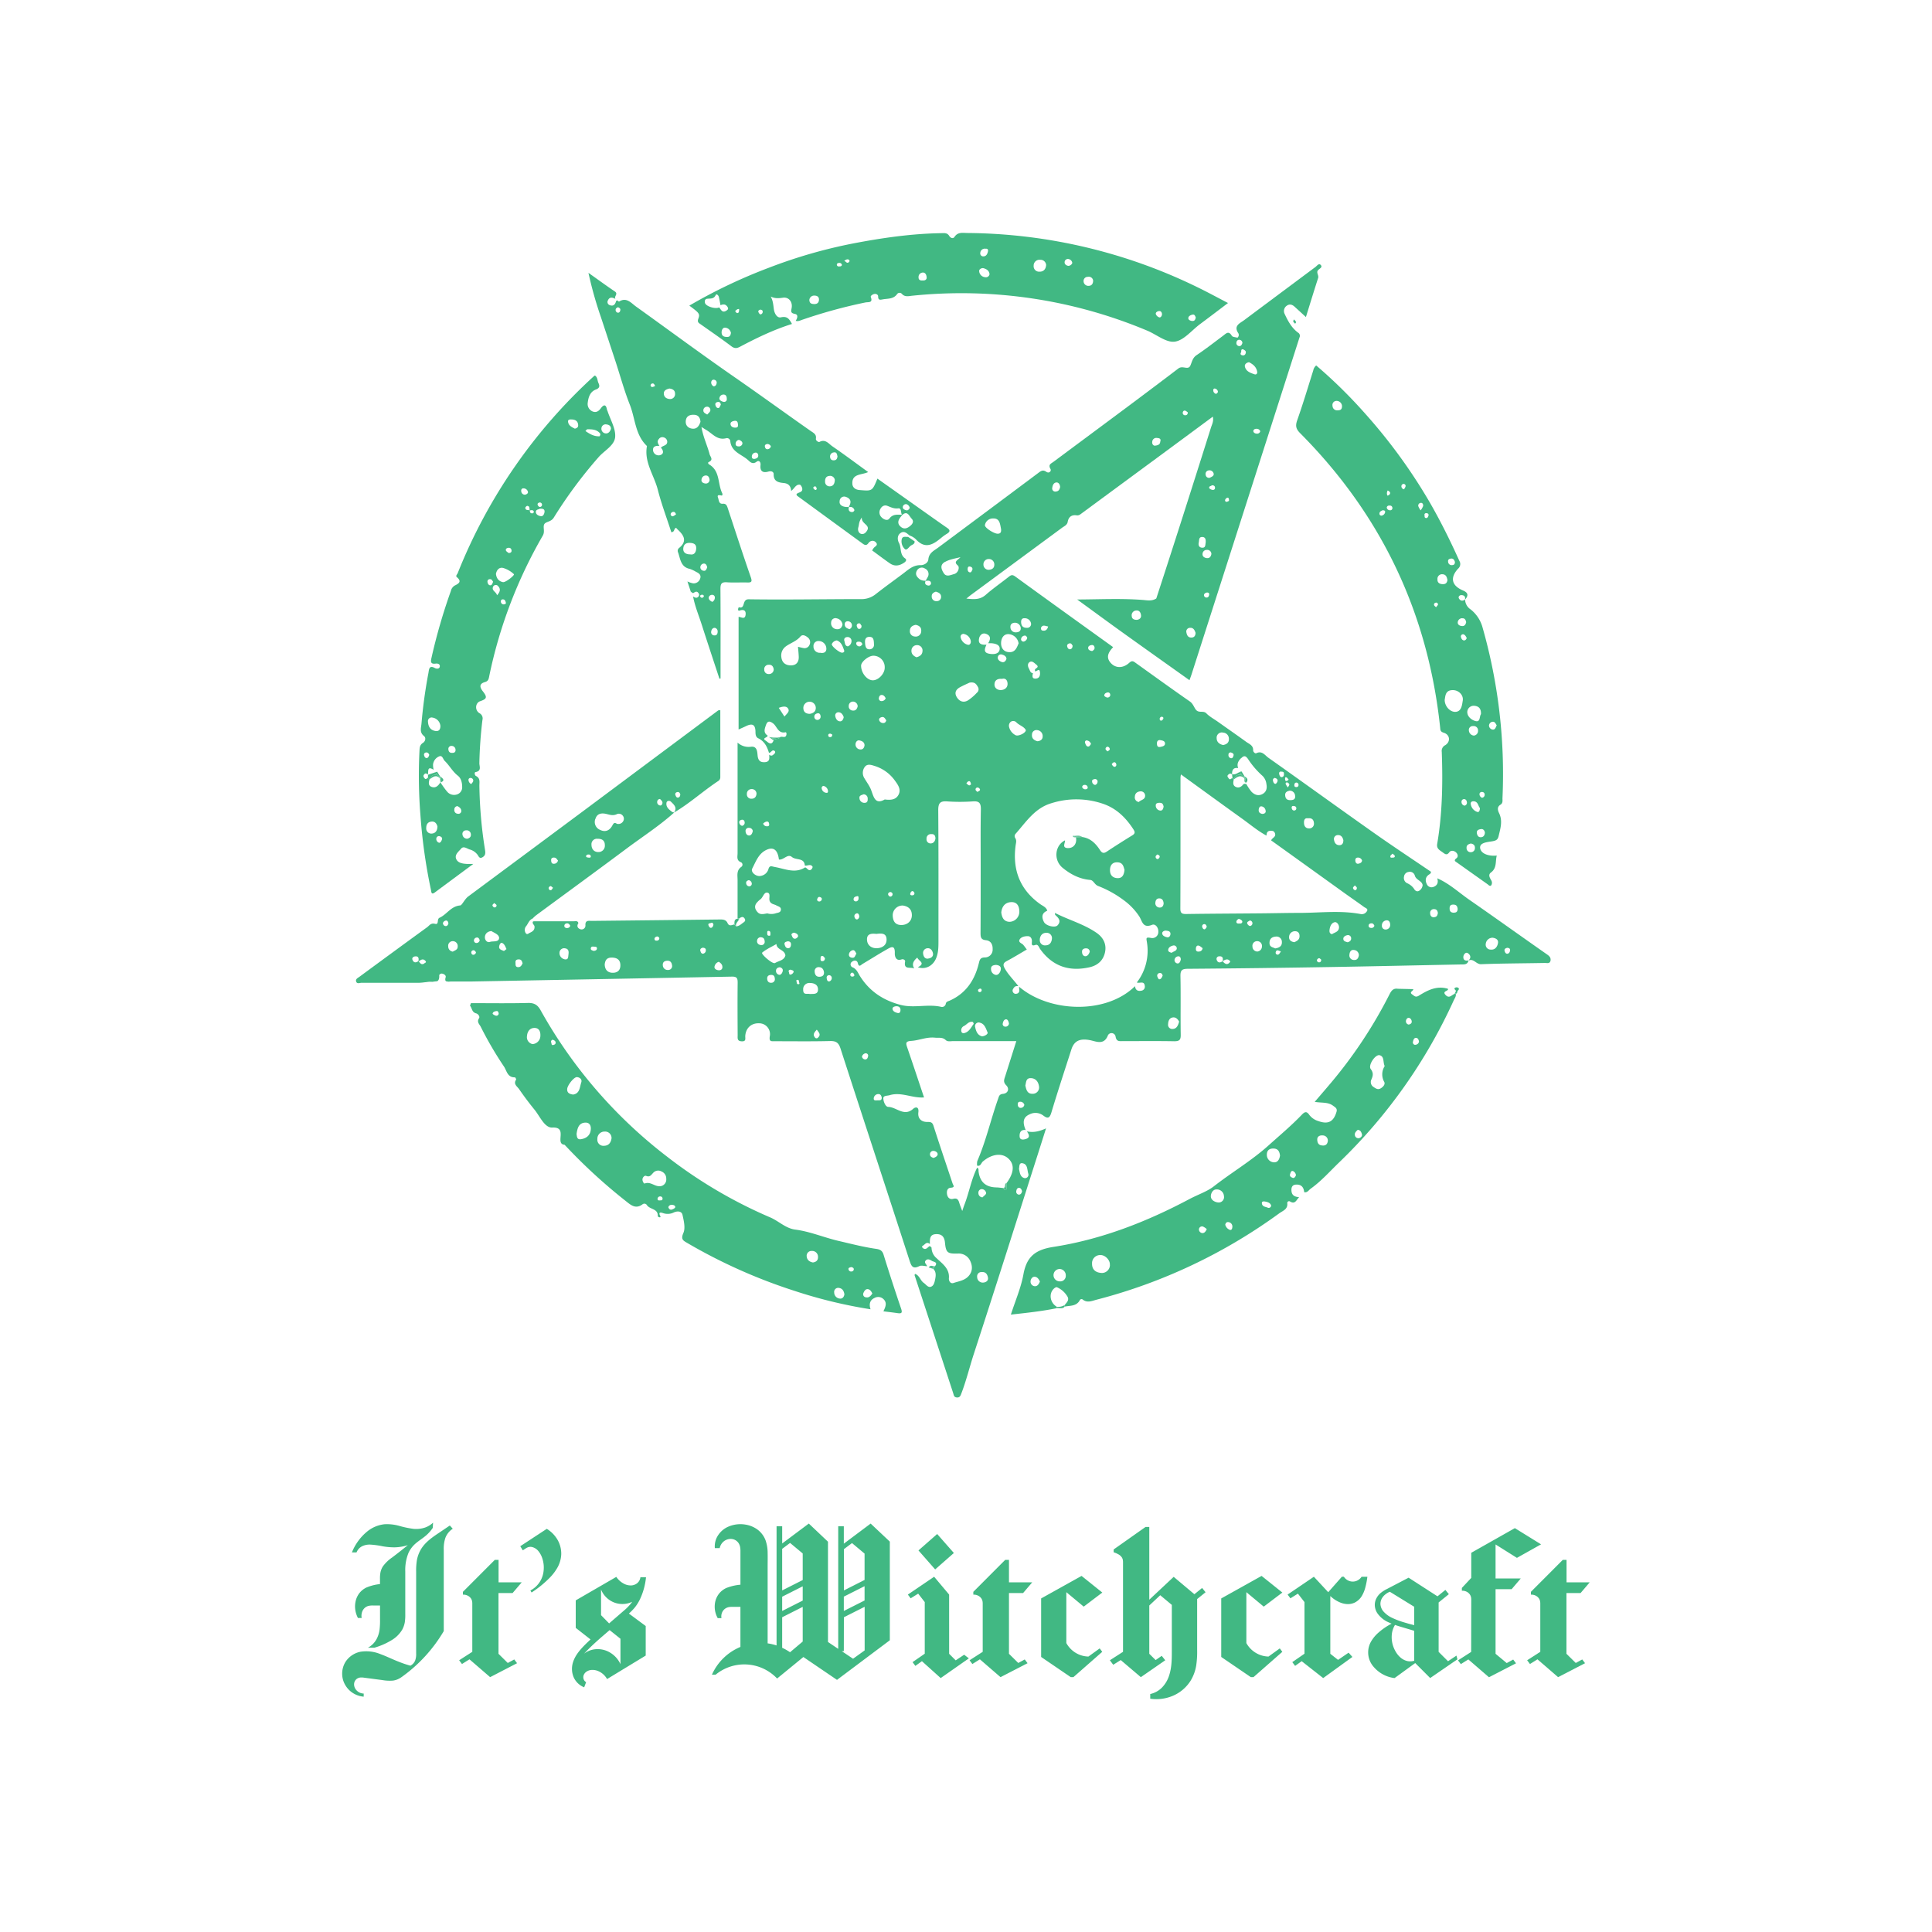 <svg id="Capa_1" data-name="Capa 1" xmlns="http://www.w3.org/2000/svg" viewBox="0 0 1000 1000"><defs><style>.cls-1{fill:#41b883}</style></defs><path class="cls-1" d="M348.91 420.56a.36.36 0 0 0 0 .09.16.16 0 0 1 0-.07zM349.06 420.59zM637.74 400.79l-.06-.05v.09zM349 420.58h.06a.14.14 0 0 1 0-.06zM219.29 508.65h-2.3a17.65 17.65 0 0 0 2.3 0zM637.83 400.73h-.08v.08z"/><path class="cls-1" d="M800.73 494c-13.43-9.38-26.74-18.94-40.2-28.27-5.47-3.8-10.39-8.43-16.6-11.12.64 2.1.12 3.73-2.06 4.49a2.66 2.66 0 0 1-3.36-1.49c-.91-1.82-.76-3.65 1.11-4.92.57-.39 1.16-.67 1-1.5-9.84-6.69-19.78-13.24-29.5-20.1-18.26-12.88-36.37-26-54.61-38.88-1.77-1.26-3.27-3.83-6.28-2.33-.59.29-1.63-.73-1.6-1.49.1-2.59-2-3.27-3.56-4.38-4.9-3.56-9.87-7-14.81-10.51-2-1.4-4.18-2.57-5.85-4.27s-4 .22-5.63-2.16c-.85-1.28-1.43-3-3-4.05-9.49-6.6-18.86-13.38-28.27-20.12-1.06-.76-1.71-1-3 .15-3.1 2.86-6.85 2.91-9.35.35-3-3.06-1.48-5.82 1-8.44-17-12.22-33.91-24.37-50.77-36.63-1.49-1.08-2.22-.6-3.35.29-3.9 3.09-8 5.91-11.76 9.21-2.95 2.62-6 2.44-10.09 2 1.19-.95 1.79-1.47 2.43-1.94q23.55-17.36 47.09-34.72c1.14-.84 2.64-1.37 2.94-3.11.45-2.53 2.05-3.69 4.62-3.32 1.24.18 2-.59 2.86-1.22l39.62-29.18c9.3-6.85 18.59-13.72 28-20.68.56 2.35-.46 4.05-1 5.81q-7.42 23.58-14.95 47.12-6.55 20.46-13.21 40.9c-.06.12-.09.29-.19.35-2.39 1.44-4.64.84-7.36.65-11.11-.8-22.32-.24-33.49-.19 7.93 5.78 15.83 11.59 23.8 17.31 11.34 8.14 22.74 16.21 34.33 24.47.46-1.31.84-2.31 1.16-3.32q27.89-87 55.77-174.07a1.93 1.93 0 0 0-.81-2.57c-3.28-2.45-5.18-6-6.86-9.61a3.32 3.32 0 0 1 1.15-4.31c1.39-1 2.82-.55 4 .56 1.87 1.69 3.73 3.4 5.85 5.35 2.16-6.94 4.18-13.59 6.32-20.2.48-1.47-1.24-2.94.09-4.21.85-.8 2.43-1.46 1.13-2.67-.89-.85-1.85.6-2.67 1.21q-18.4 13.7-36.81 27.45c-2.25 1.68-5.69 2.89-3 6.86a1.83 1.83 0 0 1-.5 2.24c-1-.3-2.52-.3-2.92-1-1.68-2.83-3-1.12-4.53 0-4.52 3.38-9 6.89-13.66 10-2.14 1.42-2.37 3.43-3.25 5.4-1.17 2.64-3.93-.22-6.23 1.54-21.41 16.3-43.08 32.26-64.67 48.33-1.2.89-2.82 1.38-1.53 3.65.63 1.12-.7 2.51-2.13 1.5-1.8-1.26-2.84-.41-4.21.62q-25.86 19.33-51.77 38.6c-2.18 1.63-4.81 2.72-5.1 6.19-.14 1.69-2.2 2.94-4 2.9-3.89-.09-6.36 2.34-9.11 4.41-4.73 3.55-9.56 7-14.2 10.66a11.71 11.71 0 0 1-7.8 2.51c-19.28 0-38.57.38-57.86.09-3.71-.06-1.51 5.26-5.12 4.09a2.66 2.66 0 0 0-.37 1c0 .49 0 1 .87.72 2-.68 3.32 0 3 2.25-.35 2.79-2.59.88-3.62 1.08v58.26c1.18-.54 2.51-1.11 3.8-1.73 2.93-1.41 4.81-1.22 4.94 2.71 0 1.2 0 2.88 1.42 3.56 3.22 1.54 4.61 4.35 5.56 7.52 1.14.11 1.65-2.12 3.06-.84a1 1 0 0 1 .05 1c-.83.76-1.6 2-3 .8.13 1.78.43 3.7-2.18 3.89-2.44.18-3.56-.87-3.81-3.49-.18-1.91-.26-4.85-3.36-4.5a8.49 8.49 0 0 1-7-2.14v57.23c0 1.74-.72 3.75 1.8 4.72a1.39 1.39 0 0 1 .11 2.39c-2.6 1.84-1.9 4.47-1.91 6.92v19.81a7 7 0 0 1 .79 0c1-.75 2.06-1.37 2.93.12.66 1.14-.38 1.7-1.06 2.19-1 .76-2.05 1.69-3.47 1.72l-.93-1c-1.27.37-2.65 1.09-3.45-.69s-2.33-1.88-4-1.86q-33.11.39-66.2.73c-1.63 0-3.59-.53-3.35 2.45a2 2 0 0 1-2.54 1.9c-1.43-.45-2.16-1.6-1.12-3.16-.3-1.36-1.41-1-2.27-1h-20.79a2.42 2.42 0 0 0-.52.23c-.35 1.22.81 1.61.88 2.5.13 1.89-1.08 2.62-2.46 3.25-.65.29-1.34 1.18-2.09.18a3.06 3.06 0 0 1 .31-3.74c1-1.33 1.5-3.12 3.24-3.82a17.78 17.78 0 0 1 1.74-1.63c15.69-11.57 31.45-23.05 47.07-34.71 8.21-6.13 16.86-11.68 24.5-18.56l-.11.06a.36.36 0 0 1 0-.09 2.3 2.3 0 0 1-1-.28c-1.57-1.2-3.27-2.46-2.9-4.72.2-1.19 1.67-1.18 2.26-.6 1.52 1.49 3.45 3.06 1.72 5.56a.14.14 0 0 0 0 .06c8.09-4.75 15-11.13 22.83-16.29a2.25 2.25 0 0 0 1.05-2V367.6c-.62.06-.93 0-1.1.12L301 420.46q-29.3 21.78-58.64 43.54c-1.84 1.35-3.22 4.57-4.14 4.65-4.83.39-6.94 4.68-10.68 6.36-1.62.72-.12 3.74-2.36 3.17s-2.93.9-4.11 1.76q-17.53 12.75-35 25.62c-.83.62-2.13 1.15-1.74 2.44.44 1.44 1.85.69 2.78.69h29.87c1.58-.15 3.17-.25 4.74-.49a9.7 9.7 0 0 1 2 0c.87-.12 1.75-.24 2.62-.33.68-.42 1.11-1.28 1-3 0-.52.81-1.09 1.57-.92 1 .22 2 .93 1.78 1.83-.4 1.33-.2 1.91.26 2.16.31 0 .61.09.92.16s1-.07 1.4-.06h10q67.77-1.25 135.54-2.54c2.73-.05 3 .94 3 3.23-.11 9-.05 18.08 0 27.12 0 1.44-.35 3 2 3.13 2.59.17 1.84-1.48 1.94-2.84.32-4.09 3.16-6.63 7.13-6.49a5.62 5.62 0 0 1 5.55 6.8c-.4 2.72.76 2.5 2.48 2.49 9.58 0 19.17.14 28.74-.1 3.11-.08 4.42.88 5.38 3.82 11.85 36.61 23.88 73.17 35.74 109.79.94 2.9 1.67 4.59 5.08 2.89 1.05-.52 2.63 0 4 .06-.22-1-1.88-1.93-.55-3.13 1-.86 2.1-.23 3 .34s3.38.58 1.62 2.81c-.27.46-.53.92-.79 1.38 1.43 1.54 1.3 3.32.93 5.22-.32 1.64-.7 3.48-2.22 4s-2.52-1.18-3.71-2c-1.78-1.23-2.18-3.87-4.47-4.65-.19.38-.32.52-.29.61q10 30.56 20 61.1c.33 1 .33 2.09 1.84 2.24 1.72.17 2-1.12 2.42-2.16 2.55-6.67 4.22-13.62 6.43-20.4 11.31-34.65 22.28-69.4 33.37-104.11l4-12.61c-3.6 1.63-6.67 2.29-9.91 1.53 1 1.53 2 3.21-.63 4-1.12.34-3 .63-3.13-1.28s.5-3.74 3.13-3.39c-1.79-4.18-1.22-6.7 2-8.11a6.69 6.69 0 0 1 7.2.68c2.39 1.81 3.28 1.1 4.13-1.72 3.27-10.91 6.85-21.73 10.33-32.57 1.49-4.65 4.64-5.75 9.65-4.79 3.07.58 7.27 2.85 9.3-2.6a2.12 2.12 0 0 1 3.93.79c.46 2.59 1.93 2.31 3.66 2.31 8.9 0 17.8-.11 26.7.06 2.64 0 3.4-.68 3.35-3.35-.16-10.11.07-20.23-.14-30.33-.06-3 .74-3.8 3.76-3.82q36.81-.28 73.61-.91c22.64-.37 45.28-.9 67.92-1.34 1.64 0 3.29.13 3.79-2H760v-.07c-1.68.32-2.79-.31-2.54-2.14.13-.94 1.17-2.29 2.2-1.68 1.4.85 2 2.36.47 3.8a.43.43 0 0 1 0 .05c2.65-1.21 3.93 2 6.49 1.91 11-.42 22-.43 33.05-.64 1.06 0 2.57.53 2.9-1.3.18-1.45-.57-2.25-1.84-3.13zM588.37 320.83c-1.36 0-2.49-.44-2.58-1.92a2.48 2.48 0 0 1 2.47-2.93c1.69-.08 2.24 1.4 2.34 2.65s-.89 2.1-2.23 2.2zm63.94-97.63a1.63 1.63 0 0 1-1.79 1.25c-.93 0-1.76-.56-1.79-1.29s.73-1.28 1.72-1.21a1.93 1.93 0 0 1 1.86 1.25zm-5.8-35.72c2 1.05 3.76 2.38 4.19 4.89.19 1.06-.47 1.66-1.37 1.36-2.14-.71-4.45-1.5-5-4.07-.16-1.07.77-1.97 2.18-2.18zm-1.67-5c-.09.74-.55 1.55-1.5 1.47s-1.59-.57-1-1.5c.32-.54-.28-1.8 1.07-1.65.67.38 1.53.75 1.43 1.65zm-4.84-5.29a1.4 1.4 0 0 1 1.69-1.29 1.64 1.64 0 0 1 1.37 1.68c-.3.79-.65 1.6-1.59 1.56a1.54 1.54 0 0 1-1.47-1.95zm-5.88 81.54a1.92 1.92 0 0 1 1-1.07c.44-.18 1.09-.1 1 1.64 0-.13-.52.32-1.2.43a.73.73 0 0 1-.77-1zm-8.41-15.26a2.18 2.18 0 0 1 2.52 1.92c0 1.1-1.3 1.48-2 1.88a1.72 1.72 0 0 1-2.18-1.52 1.83 1.83 0 0 1 1.69-2.28zm-9.1 86.53c-1.67 0-2.26-1.19-2.52-2.59a1.92 1.92 0 0 1 1.92-2.45c1.78-.11 2.39 1.34 2.82 2.61-.07 1.59-.75 2.43-2.22 2.43zm5.46-46.51c-1.46-.16-1.9-1.33-1.59-2.71.27-1.21-.08-3 2-2.83 1.55.15 1.69 1.47 1.57 3-.25.97.09 2.75-1.98 2.52zm3.78 24.34c-.11.66-.35 1.35-1.15 1.45a1.34 1.34 0 0 1-1.51-1c-.12-.91.62-1.39 1.48-1.59.77-.03 1.33.25 1.18 1.12zm-1.26-18.95c-1.18-.19-2.37-.81-2.14-2.37a2.13 2.13 0 0 1 2.24-1.88 2.11 2.11 0 0 1 2.32 2.12c-.24 1.42-1.01 2.32-2.42 2.11zm2.89-35.33c-.6-.13-1.5-.55-1.59-1-.21-1 1-.88 1.33-1.34.95-.08 1.53.26 1.65 1 .13 1-.46 1.52-1.39 1.32zm1.52-52.39a1.85 1.85 0 0 1 1.4 1.84c-.29.26-.74.92-1 .86a1.86 1.86 0 0 1-1.41-1.92.73.73 0 0 1 1.01-.78zm-15.67 11.38c.57.09 1.07.64 1.5.92-.08 1-.52 1.45-1.27 1.47a1.21 1.21 0 0 1-1.38-1.13c-.03-.64.39-1.38 1.14-1.26zm-16.93 16.14a2.1 2.1 0 0 1 2.4-2c1 .12 2.38.15 1.72 2.05-.08 1.52-1.55 1.82-2.71 1.94-.89.07-1.59-.88-1.41-1.99zm-51.75 23.84c.15-1.34.74-2.77 2.25-2.81 1.06 0 1.73 1.07 1.82 2.33-.23 1.18-.69 2.24-2.15 2.36a1.58 1.58 0 0 1-1.92-1.88zm-30.51 15.83c3.4-.09 3.48 3 4 5.47.12 1.29 0 2.41-1.74 2.43-1.93 0-6.78-3.11-6.61-4.43a4.18 4.18 0 0 1 4.35-3.47zm-2.28 21a2.8 2.8 0 0 1 2.8 2.87c0 1.81-1.12 2.58-2.87 2.71a2.68 2.68 0 0 1-2.76-2.78 2.71 2.71 0 0 1 2.83-2.8zm-11 5c.06-.79.37-1.24 1.16-1.1s1.45.56 1.31 1.57c-.38.59-.49 1.64-1.45 1.4-.78-.16-1.08-.96-1.03-1.84zm-116.79 133.1a2 2 0 0 1-1.42-1.56c-.23-.94.51-1.45 1.3-1.58 1-.15 1.45.58 1.49 1.4a1.61 1.61 0 0 1-1.37 1.74zM350.48 410c1-.23 1.4.42 1.65 1.21-.08.72-.3 1.4-1 1.58-1 .27-1.3-.68-1.56-1.34s.2-1.3.91-1.45zm-10.29 4.81a1.41 1.41 0 0 1 1.46-1.24c.51.62 1.37 1.15 1.23 2.14-.09.62-.55 1.37-1.3 1.19a1.74 1.74 0 0 1-1.39-2.11zm-32 9.07c.89-3.1 3.56-3.12 5.91-2.52 1.75.45 3.26.89 5 .13a2.55 2.55 0 0 1 3.26.72 2.45 2.45 0 0 1 .3 2.66 2.85 2.85 0 0 1-3.38 1.51c-1.49-1-1.79 0-2.49 1.18-1.35 2.31-3.47 3.3-6.14 2a4.41 4.41 0 0 1-2.5-5.7zm1 10.28c2.69-.09 3.9 1.11 3.88 3.35a3.27 3.27 0 0 1-3.15 3.51c-2.38.12-3.77-1.53-3.77-3.78a2.81 2.81 0 0 1 2.97-3.1zm-4.59 8.14c.54 0 1 .07 1.17.82s-.46.84-1 .79-1.31-.2-1.35-.41c-.22-.8.37-1.16 1.11-1.22zm-17.79 1.59c1.22 0 1.4 1 2 1.45a2.07 2.07 0 0 1-2.06 1.74c-1.26.09-1.46-.92-1.48-1.88s.53-1.31 1.47-1.33zm-1.85 14.77c.3-.07.75.47 1.29.85-.39.5-.6 1.07-1 1.2-.8.29-1.22-.45-1.28-1-.07-.36.52-.97.92-1.07zm-65.2 39.91c-1.53 1.17-2.27 0-3.05-1.05h-.13v-.06c-1.26.9-2.41 1-3.08-.68-.4-1 .44-1.6 1.16-1.72 1.92-.32 2.22.86 1.92 2.4h.06l.07.08a.41.41 0 0 0 .25-.06c1.12-.92 2.24-1.36 3.35 0 .51.69-.31.87-.62 1.07zm10.88-19.22a1.54 1.54 0 0 1-1.37-1.65 2 2 0 0 1 1.37-1.19c1-.22 1.28.62 1.47 1.37-.19.89-.71 1.58-1.54 1.45zm3.83 13.22a2.67 2.67 0 0 1-2.47-2.77 2.33 2.33 0 0 1 2.3-2.65 2.53 2.53 0 0 1 2.6 2.85c0 1.63-1.48 1.91-2.5 2.55zm21.41-25.12c.47.44 1.12.77 1.14 1.13a1.05 1.05 0 0 1-1.2 1.1 1.45 1.45 0 0 1-.92-1.05c-.07-.39.51-.76.91-1.2zm-10.69 26.73a1 1 0 0 1-1.18-.78 1.1 1.1 0 0 1 .82-1.51c.72-.19 1.16.42 1.53 1a1.37 1.37 0 0 1-1.24 1.27zm1.48-6.07a1.32 1.32 0 0 1-1.36-1.19 1.55 1.55 0 0 1 1.39-1.64c.94-.17 1.3.61 1.59 1.34a1.69 1.69 0 0 1-1.69 1.47zm7.07-.59c-1.65.54-2.84-.95-2.75-2.54s1.24-2.88 3.36-3.06c1.46.94 4 1.77 4 3.6-.18 2.29-3.09 1.48-4.68 1.98zm7 4.68c-1.08-.5-2.72-.74-2.33-2.55.16-.73.7-1.87 1.44-1.59 1.21.45 1.69 1.82 2.31 3.19-.53.32-1.16 1.05-1.47.93zm7.51 8.4c-1.67-.05-1.34-1.35-1.43-2.36-.1-1.2.54-1.64 1.68-1.66 1.44 0 1.71 1 2 2.06-.5.99-.97 1.98-2.3 1.94zm26-6.44c-.22.92.12 2.77-2 2.37a3.31 3.31 0 0 1-2.65-3.53 2.38 2.38 0 0 1 2.88-2.14c1.72.22 2.05 1.48 1.73 3.28zm-.42-13.81c-.85.1-1.67-.17-1.74-1.12a1.33 1.33 0 0 1 1.23-1.29c.91-.15 1.41.5 1.83 1.19a1.49 1.49 0 0 1-1.36 1.2zm13.47 11.86c-.69-.3-1.66-.38-1.48-1.43s1.11-.82 1.84-.78 1.41.1 1.32 1-.91 1.11-1.72 1.19zm9.7 11.3c-2.42-.08-3.93-1.53-4-4.37.25-2 .95-3.52 3.68-3.49s4.39 1.14 4.43 3.93-1.68 4-4.11 3.93zm23.09-16.64c-.51.08-1.1 0-1.27-.58-.22-.78.31-1.24.95-1.49s1.19.15 1.49.74a1.21 1.21 0 0 1-1.2 1.33zm5.69 15.18a2.49 2.49 0 0 1-2.71-2.42c-.13-1.37.59-2.26 2.22-2.36s2.36.87 2.55 2.33a2 2 0 0 1-2.09 2.45zm18.22-8.44c-1 .16-1.29-.79-1.49-1.45-.29-.94.41-1.41 1.26-1.63.86.06 1.66.36 1.57 1.35a1.72 1.72 0 0 1-1.34 1.73zm3.81-13.37c-.44-.05-1-.85-1.12-1.4-.27-1 .73-.87 1.28-1.11.93-.41 1.13.24 1.31.91-.23.84-.58 1.7-1.51 1.6zm6.13 20.46c-.15 1.34-1.25 1.67-2.4 1.45-.95-.19-1.89-.78-1.71-1.85a3.23 3.23 0 0 1 2.22-2.48c1.1.7 1.95 1.56 1.85 2.88zM703 443.88a2.19 2.19 0 0 1 2 1.52c-.14 1.12-1 1.46-1.91 1.65s-1.45-.52-1.55-1.35.01-1.87 1.46-1.82zm-1.69 14.41c.42.52 1 .89 1 1.28 0 .6-.33 1.32-1.09 1.15a1.45 1.45 0 0 1-.9-1.09c-.07-.39.49-.78.94-1.34zm-8.81-26.05c1.73-.08 2.49 1.23 2.82 2.63 0 1.54-.55 2.56-2 2.59-1.77 0-2.6-1.2-2.83-2.78a2 2 0 0 1 1.96-2.44zm-15.5-8.69c2.08-.25 2.94.78 3.08 2.4a2.43 2.43 0 0 1-2.53 2.84c-1.7 0-2.57-1.18-2.6-2.85-.07-1.5.38-2.65 2.05-2.39zM670 406a1 1 0 0 1 1-.94 1.13 1.13 0 0 1 1.11 1.27c0 .55-.37 1.27-1.6 1-.51-.1-.63-.68-.51-1.33zm-.11 13.53c-.87 0-1.3-.68-1.33-1.54 0-.68.45-.81.84-.83.86.05 1.46.31 1.56 1.05a1.1 1.1 0 0 1-1.11 1.3zm.49-7.48c.06 1.42-.56 2-2.16 2.09-1.86.1-2.78-.51-3-2.26s.88-2.36 2.39-2.64a2.77 2.77 0 0 1 2.73 2.76zm-3.76-4.43a9.64 9.64 0 0 1-1.13-1.78c-.21-.66.39-1 .88-.82a1.71 1.71 0 0 1 1 1c.01.38-.37.84-.79 1.58zm-.7-5.22c.39.16.65.66 1.1 1.16-.45.31-.7.59-1 .66-.74.18-.87-.48-.86-.93s-.11-1.24.72-.91zm-2.8-3c1 0 1.58.19 1.42 1.32a1.27 1.27 0 0 1-1 1.51c-.92.11-1.24-.75-1.41-1.52s.04-1.33.95-1.37zm-3.17 3.3c.82.22 1.49.71 1.3 1.61-.11.55-.72 1.42-1.06 1.41-.83 0-1.16-.93-1.31-1.67s.3-1.24 1.03-1.41zm-17.62-10.15c1.48-1.51 2.32-1.59 3.68.37a43.15 43.15 0 0 0 7.5 8.7 7.14 7.14 0 0 1 2 4.33c.42 2.16-.09 4.09-2.22 5.13s-4 .24-5.5-1.26a25.71 25.71 0 0 1-2.69-4c-.62-.1-1.2-.32-1.73.34-1 1.21-2.3 1.86-3.79 1.11-1.65-.82-1.25-2.37-1-3.79l-.74-.81c-.62.34-1.21 1.27-1.93.13-.34-.54-.92-1.06-.26-1.73s1.26-.89 2-.29v-.05h.08c-.07-2.15.61-3.57 3.16-3.16-.8-2.06-.04-3.57 1.4-5.08zm12.79 27.13c.1 1.18-.73 1.57-1.82 1.59-1.14-.24-1.92-.86-1.8-2.15.09-1 .54-2 1.67-1.71a2.51 2.51 0 0 1 1.91 2.21zm-17.89-30.17c.71.23 1.5.63 1.24 1.55-.18.59-.41 1.61-1.45 1.37a1.63 1.63 0 0 1-1.17-1.8c-.02-.76.48-1.22 1.34-1.18zm-4.39-10.32a3.17 3.17 0 0 1 3.23 3.36c.06 1.91-1.26 2.77-3 3.07-2-.45-3.3-1.57-3.33-3.51a2.71 2.71 0 0 1 3.06-2.98zm-23.72 111.5c0 1.68-1.8 1.66-2.58 2.46-1.09-.15-2-.7-1.89-1.43.12-1.49 1.48-2.08 2.74-2.36a1.54 1.54 0 0 1 1.69 1.27zM601.27 371c.63 0 1 .36.87.94a1.76 1.76 0 0 1-1 1.05c-.6.15-.86-.4-.92-1 .21-.5.41-.99 1.05-.99zm-.81 12.08c1.1.18 2.4.39 2.53 1.52.18 1.49-1.18 1.76-2.39 2-1.53.29-1.75-.68-1.77-1.8s.52-1.8 1.63-1.74zm-.1 32.46c1.45 0 1.71 1 1.92 1.94-.19 1.15-.56 2.15-1.69 2.07a2.57 2.57 0 0 1-2.37-2.75c-.01-1.13 1.13-1.28 2.14-1.28zm-2.18 27.73c.09-.41.56-.72.82-1 .85.29 1.43.66 1.21 1.4-.13.41-.71 1-1 1a1.15 1.15 0 0 1-1.03-1.42zM600 465c1.66 0 2.18 1.22 2.29 2.6-.1 1.31-.77 2.17-2 2.15a2.24 2.24 0 0 1-2.26-2.66c.12-1.17.72-2.09 1.97-2.09zm-9.72-55.4a2.25 2.25 0 0 1 2.41 2.58c-.2 1.81-2.35 1.86-3.22 2.93a2.36 2.36 0 0 1-2.07-2.79c.1-1.81 1.34-2.61 2.92-2.72zm-13.85-15c.77-.23 1.19.3 1.36 1s-.36 1.42-1.08 1.28c-.5-.11-1-.78-1.26-1.31-.03-.11.61-.85 1.02-.98zm-2.92-36.2c.59 0 1.25.47 1.15 1.55a1.45 1.45 0 0 1-1.62 1.08c-.56-.09-1.48-.67-1.48-1 .03-1.16 1.09-1.57 1.99-1.64zm-.27 30.52c-.34-.38-.87-.7-1-1.13a1.13 1.13 0 0 1 1.11-1.29c.32 0 .94.52 1 .91.31.75-.43 1.05-1.07 1.5zm-5.15 15.64a1.7 1.7 0 0 1-1.27 1.72 1.86 1.86 0 0 1-1.54-1.68c-.19-.87.47-1.17 1.15-1.31a1.32 1.32 0 0 1 1.7 1.26zM565 333.88c.94-.16 1.49.5 1.55 1.39s-.65 1.36-1.27 1.72c-1-.17-1.87-.51-2-1.3-.28-1.12.72-1.69 1.72-1.81zm-2.35 49.39a2.57 2.57 0 0 1 2.06 1.85c-.39.41-.76 1.2-1.25 1.27-1.18.17-1.48-1-1.8-1.8s.34-1.51.96-1.32zm-1.22 23a1.4 1.4 0 0 1 1.51 1c.27.87-.38 1.19-1 1.27a1.76 1.76 0 0 1-1.83-1.17 1.25 1.25 0 0 1 1.29-1.12zM553.66 333c1-.12 1.16.79 1.53 1.18-.05 1.14-.53 1.79-1.36 1.87s-1.32-.76-1.46-1.51c-.18-.89.48-1.41 1.29-1.54zm-14.83-8.11c.94-1.81 2.32-.78 3.68-.63-.49 2-1.69 2.5-3.3 2a1.48 1.48 0 0 1-.38-1.33zm.84 56.37c0 1.5-1.21 2.29-2.7 2.41-1.78-.49-3-1.52-2.82-3.41a2.31 2.31 0 0 1 2.7-2.35 3.08 3.08 0 0 1 2.82 3.39zM536.39 344c1.82 1.49-.48 1.76-.71 2.63a2.4 2.4 0 0 0 .07.79c.8.4 2.29-2.06 2.55.63.16 1.71-.41 3.1-2.21 3.19-2.1.12-1.72-1.47-1.45-2.81-1.39-.11-1.5-1.39-2-2.26-.7-1.21-.93-2.72.33-3.51s2.39.52 3.42 1.34zm-6-24a3.23 3.23 0 0 1 3.3 2.9 2 2 0 0 1-2.21 2.06c-1.86 0-2.75-.85-2.92-2.51-.15-1.26.16-2.57 1.81-2.45zm-.13 9c.79-.16 1.14.52 1.44 1.14a2.42 2.42 0 0 1-1.82 1.95 1.26 1.26 0 0 1-1.39-1.16 2.05 2.05 0 0 1 1.75-1.93zm-12 143.32c.31-3.15 2-5.2 5-5.38s4.26 1.85 4.34 4.64a5.22 5.22 0 0 1-5.1 5.55c-3.05-.13-3.9-2.33-4.25-4.84zm.76 57.54c.13-1 .64-2.29 1.79-2.25.79 0 1.25 1.17 1.43 2.15a1.74 1.74 0 0 1-1.84 1.63 1.34 1.34 0 0 1-1.4-1.56zm-4.27-175.76c.1-2 1.53-2.92 3.9-2.72 1.8-.5 2.79.66 2.86 2.48.08 2.09-1.53 3.2-3.32 3.3s-3.55-.93-3.44-3.06zM518 501.89c-.22 1.4-1.21 2.76-2.43 2.74a3 3 0 0 1-2.61-3c-.14-1.82 1.26-2.08 2.61-2.2 1.48.19 2.69.68 2.43 2.46zm-1.52-161.84a1.65 1.65 0 0 1 2.17-1.24c1.22.34 2.2.92 2.3 2.22-.46 1.33-1.35 2-2.49 1.6s-2.22-1.27-2-2.58zm5.75 35.76a2.66 2.66 0 0 1 .81-2.11 2.21 2.21 0 0 1 3 .17c1.52 1.6 4 2.14 4.94 4.06-.1 1.55-4 3.34-5.33 2.59a6.44 6.44 0 0 1-3.44-4.71zm3-53.48a3 3 0 0 1 3.07 2.5c.26 1.64-.82 2.44-2.39 2.46a2.67 2.67 0 0 1-2.92-2.66c-.1-1.37.69-2.23 2.27-2.3zm-3 5.91a5.61 5.61 0 0 1 5 4.76c-.89 2.15-1.71 4.59-4.67 4.56s-4.43-2.06-4.4-4.77c.05-2.46 1.35-4.79 4.09-4.55zm-15.44 2.08c.4-1.62 1.75-2.95 3.63-2.23 2.58 1 2.31 2.87 1.05 4.84h1.6c2.25.16 4.82.87 4.31 3.41-.49 2.38-3.44 2.42-5.5 2-3-.57-2.16-2.71-1.28-4.64-2.35.12-4.55-.22-3.79-3.38zm-.88 79.59c-.32-.34-.83-.65-.93-1.06a1 1 0 0 1 1.09-1.23 1.54 1.54 0 0 1 1.15.9c.22.79-.66.9-1.29 1.39zm.14-54.52a2.29 2.29 0 0 1-.46 3.21 25.42 25.42 0 0 1-4.59 3.93c-2.35 1.37-4.49.5-5.82-1.77s-.32-3.93 1.71-5.05c1.85-1 3.81-1.84 4.95-2.38 2.69-.43 3.4.67 4.23 2.06zM502.61 406c-.15.08-.67.59-1 .5-.53-.13-1-.7-1.43-1.08.35-.36.65-.88 1.07-1 .75-.34 1.11.24 1.36 1.58zm-3.81-77.88a4.47 4.47 0 0 1 3.67 3.71c.16 1-.42 2.15-1.51 1.9a5 5 0 0 1-3.72-3.77c-.24-.96.35-1.82 1.56-1.89zm-9.67-37.26c2.11-1.2 4.44-1.63 8-2.45-1.65 1.75-3.7 2.33-1.35 4.3 1 .86.31 3.82-1.93 4.42-1.74.46-4 1.68-5.35-.43-1.19-1.89-2.26-4.25.63-5.89zm-4.67 15.4c1.35.4 2.63 1 2.64 2.57a2.15 2.15 0 0 1-2.24 2.31 2.32 2.32 0 0 1-2.6-2.41c-.08-1.49.97-2.11 2.2-2.52zm-.27 127.65c-.18 1.52-1 2.62-2.47 2.64a2.07 2.07 0 0 1-2.14-2.35 2.23 2.23 0 0 1 2.45-2.46c1.64-.11 2.05.81 2.16 2.12zm-3.93 62.3c-1.5.1-2.32-1.06-2.48-2.83a2.41 2.41 0 0 1 2.19-2.56c1.8-.2 2.68 1.26 2.93 2.62.33 1.71-1.16 2.63-2.64 2.72zm-5.7-200.78a2.85 2.85 0 0 1 4.16-1.16 3.09 3.09 0 0 1 1.46 4.43c-.32.63-.7 1.23-1.06 1.85h.05l-.05.11c1.11-.05 2.47-.47 2.77 1.11a1.25 1.25 0 0 1-1.57 1.28c-1.45-.3-1.78-1.14-1.2-2.39h-.07l.07-.11a4.82 4.82 0 0 1-3-.67c-1.55-1.21-2.59-2.54-1.56-4.5zm-2.79 41.24a2.8 2.8 0 0 1 2.88-2.75 2.76 2.76 0 0 1 2.83 3.14c-.13 1.89-1.43 2.68-3.09 3.15-1.63-.7-2.75-1.78-2.62-3.59zm1.55 125.69c0 .74-.56 1.09-1.31 1.05-.59 0-1.05-.33-.84-.94s.4-1.22 1.34-1.25c.26.29.79.68.81 1.09zm.68-138.94c1.83.39 3 1.34 2.82 3.29a2.8 2.8 0 0 1-3.25 2.75 2.68 2.68 0 0 1-2.61-3c.04-1.89 1.32-2.74 3.04-3.04zm-6.6 145.29c2.63.4 4.55 1.82 4.58 4.92s-2.31 5.14-5.42 5.15c-3.4 0-4.38-2.21-4.49-4.94a5.06 5.06 0 0 1 5.33-5.13zm-4-64.4c1.53 2.1 3.05 4.36 1.7 7s-4 2.9-7.16 2.49c-5 2.85-5.69-1.31-7.06-4.93-.8-2.1-2.25-4-3.39-5.93a5.17 5.17 0 0 1 .18-6.07c1.37-1.72 3.44-.91 5.21-.36a20.21 20.21 0 0 1 10.51 7.8zm-1.4 58.57a1.24 1.24 0 0 1-1.28 1.21 1.59 1.59 0 0 1-1-1c-.23-.76.4-1.13.93-1.39.82.02 1.35.48 1.35 1.18zm-18.52 9.86c.79-.09 1.07.58 1.23 1.17a1.7 1.7 0 0 1-.91 1.94c-.82.26-1.39-.59-1.55-1.37s.29-1.48 1.22-1.74zm-1.65-7.45c.1-1 .92-1.2 1.65-1.4 1.06-.29.89.63.9 1.16a1.46 1.46 0 0 1-1.43 1.53c-.73-.13-1.22-.49-1.13-1.29zm1-80.05c0-1.09.82-2.24 2-2s2.6.75 2.66 2.49c-.15 1.33-.89 2.33-2.25 2.18a2.57 2.57 0 0 1-2.42-2.67zm4.17 25.89a2.15 2.15 0 0 1 2.12 2.22c.07 1.2-.19 2.2-1.6 2.19a2.5 2.5 0 0 1-2.66-2.4c-.21-1.44 1.07-1.58 2.14-2.01zm6.64 72.25c2.72-.35 5.18-.42 5.25 2.87.06 2.94-2.17 4.33-4.72 4.53-2.83.22-5.24-1.35-5.4-4.24-.23-3.47 2.61-3.39 4.84-3.16zm3.49-109.13a2.16 2.16 0 0 1-2.08-1.49c-.25-.93.68-1.44 1.38-1.59 1.27-.27 1.71.88 2.31 1.68-.25.88-.74 1.44-1.64 1.4zm-.79-11.37a1.34 1.34 0 0 1-1.45-1.53c.1-.75.48-1.64 1.46-1.64s1.64.77 2.08 1.72a2.25 2.25 0 0 1-2.12 1.45zM450 329.64c2.12 0 2.29 1.44 2.37 3.84a2.3 2.3 0 0 1-2.46 2.59c-1.91 0-2.06-2-2.16-3.37s.08-3.05 2.25-3.06zm2 9.76a5.91 5.91 0 0 1 5.93 6.19c0 3.21-3.43 6.7-6.35 6.53s-5.88-3.86-5.88-7.58c.03-2.01 3.79-5.08 6.3-5.14zm-7.58-16.74c1-.22 1.06.83 1.48 1.12.12 1-.28 1.56-.93 1.71-1 .24-1.25-.73-1.49-1.39a1.13 1.13 0 0 1 .98-1.44zm-.29 9.48c1-.05 1.86.07 2.26 1.37-.29.26-.71.89-1.22 1a1.62 1.62 0 0 1-2-1.39c-.04-.51.34-.95 1-.98zm-5.11-10.56a2.13 2.13 0 0 1 .7 4.06c-1.53-.4-2.49-1.07-2.5-2.48.03-1.11.68-1.68 1.84-1.58zm-5.94-1.52a3.71 3.71 0 0 1 3 3.29c-.4 1.55-1.29 2.45-2.88 2.32a3.07 3.07 0 0 1-3-3.54 2.23 2.23 0 0 1 2.92-2.07zm-4.57 89.13c.17.54 0 1.23-.58 1.18a2.63 2.63 0 0 1-2.58-2.06 1.16 1.16 0 0 1 .82-1.53 3 3 0 0 1 2.38 2.41zm-5.26-40c.92-.1 1.37.54 1.47 1.43a1.68 1.68 0 0 1-1.45 2 1.6 1.6 0 0 1-1.78-1.66c0-1.12.85-1.65 1.8-1.76zm-4.21.29c-1.86-.05-3.1-.87-3.22-2.78a3.22 3.22 0 1 1 6.42-.55c.14 2.02-1.24 3.07-3.16 3.34zm4 95.74c.2-.44.49-1.15 1.31-.92.61.17 1.28.59.95 1.39a1.3 1.3 0 0 1-1.59.87c-.59-.14-.87-.56-.71-1.33zm.87-133.43a4 4 0 0 1 3.81 3.95c.06 1.79-1.31 2.51-3.18 2.13a3.18 3.18 0 0 1-3.48-3.38 2.53 2.53 0 0 1 2.85-2.69zm-17.14 2.76c2.45-1.76 5.45-2.63 7.53-5.1 1.1-1.31 2.78-.38 3.94.61a3.07 3.07 0 0 1 .78 3.68 2.75 2.75 0 0 1-3.28 1.66c-.77-.12-1.53-.35-2.7-.62.16 2 .34 3.59.39 5.18.09 2.73-1.29 4.43-4 4.44s-4.63-1.3-5-4.18a5.81 5.81 0 0 1 2.34-5.66zm1.08 32.1c1.13 1.62-.6 2.73-1.82 4.24l-2.94-4.5c2.04-.78 3.91-1.03 4.76.27zm-9.92-22.58c1.63-.06 2.32.94 2.54 2.34a2.4 2.4 0 0 1-2.61 2.46 2.16 2.16 0 0 1-2.28-2.24 2.24 2.24 0 0 1 2.35-2.55zm2.48 39.15c-1.14 3.12-3.05.8-4 .19-2.42-1.48 1.12-1.58.89-2.7-2.26-1.44-1.54-3.38-.89-5.29.77-2.24 1.82-2.44 3.79-.95s2.55 5.38 6.37 4.55c.46-.1.59.75.47 1.29-.45 2.09-2.32.52-3.3 1.25-.74 1.37-2.54.44-3.33 1.67zm-3.9 42.09c.78-.21 1.66-.16 1.62 1.79a.94.94 0 0 1-1 .57 2 2 0 0 1-2.12-1.32c-.01-.19.92-.88 1.5-1.03zm-7.45-16.88a2.41 2.41 0 0 1 2.51 2.49c-.17 1.53-1 2.5-2.51 2.49a2.23 2.23 0 0 1-2.47-2.45 2.37 2.37 0 0 1 2.47-2.52zm-1.36 20.07a1.9 1.9 0 0 1 1.95 1.65c-.26 1.11-.74 2.3-1.91 2.3s-1.81-1.09-1.84-2.26a1.56 1.56 0 0 1 1.8-1.69zm.15 30.28a1.68 1.68 0 0 1-1.62-1.51c-.2-.93.39-1.45 1.31-1.69a1.84 1.84 0 0 1 1.55 1.53 1.36 1.36 0 0 1-1.24 1.67zm10.49 7.44c.61 1.82 2.27 1.71 3.48 2.4 1 .58 2.53.74 2.36 2.31s-1.76 1.43-2.81 1.84a7.36 7.36 0 0 1-4.21 0c-1.86.28-3.62.91-5.05-.65s-1.82-3.27-.29-5a12 12 0 0 1 1.77-1.64c1.38-1 1.81-3.73 3.54-3.46 1.94.29.73 2.75 1.21 4.2zm.36 18.22v-.18c0-.22-.17.15-.77.07-.91-.11-.79-.88-.81-1.48s0-1.1.81-1 .94.71.77 2.36c.02.09.01.14 0 .23zm-5.21 4.64a1.91 1.91 0 0 1-1.6-2.36 1.85 1.85 0 0 1 2.36-1.54c1.36.24 1.5 1.31 1.57 2.38a1.71 1.71 0 0 1-2.33 1.52zm5.76 19.6c-1.51.09-2.14-.91-2.16-2.19s.76-1.89 2.16-1.88 1.71.91 1.8 1.95a1.81 1.81 0 0 1-1.8 2.12zm5.89-6.11c-.17.91-.79 2-1.73 2a2 2 0 0 1-1.73-2.28c.05-1 .89-1.55 1.94-1.65 1 .24 1.72.87 1.52 1.93zm-4-4.12c-1.24.76-7.43-4.7-6.64-5.37 2.18-1.84 4.9-3 7.4-4.47.06 3.06 4.22 2.83 4.62 5.91-.63 2.59-3.44 2.76-5.34 3.93zm4.95-9.57c-.3-1.24.77-1.45 1.71-1.68 1.06.07 1.68.59 1.62 1.73s-.53 1.89-1.59 1.86-1.5-1.07-1.7-1.91zm4.61 14.37a2.11 2.11 0 0 1-1.37 1.17c-1 .26-.79-.76-1-1.27-.4-.86.15-1.13.84-1.27.68.34 1.83.29 1.57 1.37zm-1-19.23c-.21-.55.42-1.16 1.3-1.28.89.26 2 .59 2.1 1.78 0 .4-.74 1.15-1.27 1.29-1.32.36-1.76-.9-2.09-1.81zm3.46 25.4c-1-.06-.65-1-.91-1.53s.22-.76.57-.74c1 .07.58 1 .84 1.42.34.7-.09.88-.46.85zm-11.87-60.62c-2.05-.38-3-1.12-3.64 1.35a4.94 4.94 0 0 1-3.89 3.21c-2.3.57-5.38-1.93-4.41-3.78 1.82-3.49 3.18-7.55 7-9.51s6.16-.42 6.82 4.82c2.45.37 4.5-3.17 6.7-1.33s6.42.22 6.71 4.49h.4c1.23 0 2.63-.92 3.58.51.16.24-.18 1-.5 1.34-1.57 1.45-2.2-.73-3.35-.94-5.11 3.32-10.36.76-15.42-.16zm14.44 63.44a3.18 3.18 0 0 1 3.51-3.44c1.92 0 4.1.72 4.16 3.21.07 2.78-2.21 2.41-4.27 2.47-1.2-.36-3.46.8-3.4-2.24zm7.73 24.76a1 1 0 0 1-1.68-.06c-1.28-1.57-.18-2.66 1-4 1.01 1.44 2.31 2.54.68 4.06zm.87-31.44c-2 .16-2.61-1.3-2.67-2.79a2.05 2.05 0 0 1 2.34-2.17c1.58.1 2.27 1.18 2.49 2.59.12 1.63-.77 2.26-2.16 2.38zm1.58-8.1c-.75.16-1.24-.17-1.19-1s-.1-1.75 1-1.67c.48 0 .9.78 1.27 1.13.01.9-.39 1.41-1.08 1.55zm3.3 10.5c-1 .17-1.2-.88-1.3-1.65a1.26 1.26 0 0 1 1.35-1.56 1.48 1.48 0 0 1 1.27 1.37 1.87 1.87 0 0 1-1.32 1.88zm1.52-127.3a1 1 0 0 1-1.1.87.87.87 0 0 1-.92-1c0-.68.53-.78 1.11-.8.37.27 1.08.14.91.94zm4-7.31c-1.51-.09-2.19-1.47-2.42-2.81a1.65 1.65 0 0 1 1.67-1.87c1.48 0 2.26 1.19 2.73 2.52-.23 1.15-.81 2.25-1.97 2.17zm1.08-35.53c-1.36 0-5.63-3.46-5.25-4.48a3.24 3.24 0 0 1 2.59-1.87c2.34.86 3 3 3.77 5.15.25.7-.22 1.21-1.1 1.21zm1.25-6c-.4-1.32.36-2.08 1.63-2.09a2 2 0 0 1 2.05 2 2.93 2.93 0 0 1-1.9 2.83c-1.55-.27-1.45-1.69-1.77-2.75zm2.25 33.51a2.19 2.19 0 0 1 2.41-2.18 2.48 2.48 0 0 1 2.21 2.47c-.34 1.33-1 2.31-2.5 2.16a2.14 2.14 0 0 1-2.11-2.46zm.08 128.76a2.53 2.53 0 0 1 2-2.27c1-.18 1.44 1 1.91 1.84-.71.67-.62 2.11-2 2.08-1.12-.03-1.95-.58-1.9-1.66zm1.8 11.42c-.72-.06-1.11-.46-1.07-1s.55-1.28 1.29-1a1.67 1.67 0 0 1 .78 1.21c.11.64-.58.66-.99.78zm6.66 42.87a1.84 1.84 0 0 1-1.7-1.43 2.27 2.27 0 0 1 1.87-1.77 1.26 1.26 0 0 1 1.35 1.19c-.1.81-.37 1.97-1.51 2zm-2.74-43.14c-1-1.64-1.62-3.54-3.67-4.49a1.65 1.65 0 0 1-.38-3c1.13-.87 2.61-.73 2.94.72.57 2.45 1.61 1 2.44.47 4.16-2.46 8.24-5.07 12.45-7.45 2-1.13 4.42-2.8 4.26 1.93-.05 1.26.39 4.26 3.54 3.16.86-.3 1.95.34 1.8 1.11-.89 4.56 3 2.6 4.73 3.64-1.4-2.28-.46-4 1.59-5.69.47 1.69 4.6 2.84.27 5 3.93 1.37 8-.69 9.59-5 1.18-3.09 1.07-6.36 1.07-9.59 0-22.25.07-44.51-.11-66.76 0-3.59 1-4.74 4.56-4.49a95.79 95.79 0 0 0 13.34 0c3.55-.27 4.22 1.11 4.16 4.33-.2 9.84-.08 19.69-.09 29.54 0 11.4 0 22.8-.07 34.2 0 2.12.13 3.51 2.76 3.78s3.59 2.28 3.5 4.68a4 4 0 0 1-4 4.24c-2.48 0-2.73 1.31-3.17 3.11-2.13 8.67-6.65 15.51-15.1 19.26-.8.36-1.81.46-2 1.7a2 2 0 0 1-2.12 1.57c-7.07-1.75-14.29.81-21.43-1.13C457 517.7 450 513 445.12 505.23zm62 24.09c2.54.51 3.21 3.09 4.06 5.07.31.75-1.29 1.88-2.84 2-2.32-.53-3.1-2.55-3.56-4.67a1.9 1.9 0 0 1 2.38-2.41zm-.88-16.88c.06-.28.49-.57.81-.68.57-.18 1.05 0 1.07.82a1 1 0 0 1-1 .93.85.85 0 0 1-.84-1.08zM504 529.93c-1.36 1.81-2.27 4-4.65 4.73-.66.2-1.47.15-1.69-.6a2.41 2.41 0 0 1 1.29-3c1.49-.73 2.49-2.53 4.48-2.12.27 0 .4.59.57.99zm-37.93-7c0 1-.55 1.58-1.39 1.4-1.14-.25-2.47-.76-2.7-2-.2-1 .89-1.39 1.79-1.5 1.53-.06 2.3.58 2.34 2.07zm-11.82 46.61c-.85-.06-2.09.41-2-1.09a2.39 2.39 0 0 1 2.43-2.16c1.11 0 1.5.85 1.7 1.8.07 1.53-.98 1.48-2.09 1.42zm46.88 91.16c-2.05 2.15-5 2.49-7.61 3.38-1.57.53-2.49-1.06-2.37-2.48.41-5-3.4-7.51-6.35-10.33a7.27 7.27 0 0 1-2.64-5.54c-.39-.33-.82-1-1.32-.55-.93.75-1.68 1.83-3.05.92-.48-.32-.78-1-.2-1.27 1.13-.59 2-2.44 3.7-.92 0-2.32-.2-4.91 3-5.11 2.91-.19 4.52 1.07 4.83 4.42.5 5.29 1.44 5.75 6.67 5.63a6.48 6.48 0 0 1 6.47 4c1.24 2.69 1.12 5.5-1.09 7.82zm-19.77-63.2a1.7 1.7 0 0 1 1.68-1.8c1.08 0 2.32.73 2.29 1.72s-1.16 1.61-2.2 1.93c-.9-.35-1.79-.78-1.77-1.85zm27.58 66.36a2.88 2.88 0 0 1-3.16-2.91 2.2 2.2 0 0 1 2.36-2.53c2.13-.18 2.94 1.24 3.23 2.88s-1.12 2.48-2.43 2.56zm-2.52-46.37a1.85 1.85 0 0 1 1.5-2 2.36 2.36 0 0 1 2.51 2.06c0 .74-1.27 1.52-1.89 2.2a2.19 2.19 0 0 1-2.12-2.26zm14.58-2.85c0 .45-.11 1.24-.31 1.3-.72.18-1.08-.43-1.35-1-1.18-.11-2.35-.3-3.53-.33-5.56-.11-8.56-2.73-9.3-8.19-.1-.74.22-1.63-.76-2-3 6-4.1 12.69-6.49 18.92-.39 1-.7 2-1.21 3.48-.6-1.64-1.1-2.82-1.46-4-.49-1.63-1-2.89-3.21-2.3-1.7.44-2.87-.57-3.18-2.29s.16-3.34 1.89-3.46c2.46-.16 1.29-1.24.94-2.27-3.3-9.89-6.65-19.76-9.83-29.69-.58-1.81-1.28-2.11-3.1-2.08-3.09.06-5.17-1.65-4.76-5 .37-2.92-1.42-2.93-2.69-1.8-4.72 4.23-8.6-.9-12.9-1-1.42 0-2.52-2.77-2.55-4.45 0-1.49 2-1.23 3.27-1.61 6.06-1.83 11.69 1.63 17.81 1.16-2.88-8.57-5.76-17.28-8.75-26-.79-2.3-.67-3.08 2.22-3.27 4-.26 7.86-2.11 12.12-1.66 2 .2 3.93-.38 5.62 1.23 1.07 1 2.58.54 3.89.55h32.66c-2 6.34-3.89 12.31-5.79 18.29-.51 1.62-1.13 2.89.59 4.61s1 4.13-1.7 4.4c-1.95.19-2.08 1.32-2.51 2.52-3.78 10.68-6.26 21.8-10.77 32.24a7 7 0 0 0-.11 2.39c1.87.52 2.06-1.39 3-2.16 4.59-3.91 9.85-4.59 13.16-1.53s3 7.36-.87 12.66c.02.79.05 1.57-.04 2.34zm6.29 3.69a1.49 1.49 0 0 1-1.28-1.67c.11-.82.39-1.93 1.58-1.81.84.08 1.18.92 1.43 1.67-.16.99-.68 1.85-1.69 1.81zm1.86-16.25c2.88.44 2.45 3.43 3.1 5.42a1.77 1.77 0 0 1-2 2.28c-2.27-.58-2.39-2.86-2.82-4.76.28-1.25-.05-3.22 1.76-2.94zm-.56-28.67c-1.1.17-1.73-.56-1.8-1.65s.41-1.54 1.41-1.5a2.16 2.16 0 0 1 2 1.61 1.91 1.91 0 0 1-1.57 1.54zm5.93-7.27c-2.81.12-3.33-2.11-3.8-4.3.46-1.75.27-4 3.08-3.78 2.61.2 3.74 2.25 4 4.31a3.26 3.26 0 0 1-3.24 3.77zm61.18-80.67c-2.83-.52-2.36.16-2 2.58a26.85 26.85 0 0 1-5.28 20.47c1.36.66 3.82-1.11 4.12 1.81a2.07 2.07 0 0 1-1.67 2.43c-1.9.41-3.17-.22-3.39-2.32-15.06 14.8-44.42 13.61-60 .28 0 .53.05 1.06.09 1.58a1.66 1.66 0 0 1-1.43 2.05 1.58 1.58 0 0 1-1.75-.7c-.64-1-.08-1.75.51-2.54s1.37-.7 2.17-.73c-2.23-3-5-5.62-6.88-8.89-1.13-1.91-1.14-3 1-4.09 3.43-1.82 6.74-3.87 10.28-5.93-.67-.88-1.23-1.7-1.87-2.45s-2.61-1.2-1.89-2.64 2.73-1.84 4.24-1.83 2.26 1.27 2.16 2.87c-.08 1.25-.3 2.43 1.82 1.68 1.41-.49 1.83 1.27 2.48 2.18 6.4 8.89 15 11.74 25.51 9.38 4.15-.93 7.05-3.43 8-7.61s-.74-7.69-4.24-10.14c-6.65-4.64-14.54-6.72-21.66-10.39.08.39 0 .92.27 1.14 1.7 1.53 3.11 3.14 1.07 5.32-1.26 1.35-5.92.29-7-1.74-1.19-2.3-1.36-4.63 1.71-5.84-.56-1.88-2.34-2.47-3.71-3.46-10.49-7.5-14.35-17.75-12.68-30.33.17-1.31.67-2.61-.24-3.9a1.81 1.81 0 0 1 .33-2.25c5.38-6.08 9.84-13.16 18.35-15.69a42.7 42.7 0 0 1 27 .34c6.79 2.38 11.6 7.13 15.46 13.05.92 1.42 1.08 2.23-.47 3.19-4.47 2.76-8.91 5.56-13.29 8.47-1.71 1.14-2.55.59-3.54-.94-2.19-3.36-4.94-6.07-9.19-6.64l-3.18.13c.61 3.07-1 5.58-4 5.6-3.46 0-1.56-2.49-1.66-4-5.27 2.59-6.1 10.23-1.19 14.25 4.07 3.33 8.72 5.77 14.21 6.23 1.75.15 2.24 2.42 4.09 3.13a55 55 0 0 1 13 7.15 32.57 32.57 0 0 1 8.35 8.65c1.52 2.4 1.78 6.25 6.58 4.32 1.8-.72 3.4 1.55 3.26 3.66a3.12 3.12 0 0 1-3.81 3.11zm-57.51.81c.13-1.87 1.23-3.42 3.28-3.45a2.73 2.73 0 0 1 3 3.08c-.17 1.75-1.06 3.38-3.3 3.4a2.63 2.63 0 0 1-2.94-3.03zm21.85 6.31c0-1.23 1-1.78 2.2-1.72a1.73 1.73 0 0 1 1.8 1.78c-.38 1.13-1.1 2.31-2.28 2.29s-1.76-1.27-1.68-2.35zm22-42.33c-.28 2.94-1.4 4.46-3.89 4.25s-3.7-1.82-3.61-4.36 1.47-4 4.06-3.8c2.79.18 2.96 2.49 3.46 3.91zM600 506.88c-.35 0-.85-1-1-1.57a1.35 1.35 0 0 1 1.24-1.67c.9-.12 1.39.52 1.54 1.39-.41.84-.78 1.86-1.78 1.85zm4.09-21.75c-1.1-.24-2.51-.77-2.54-2.09 0-.8 1-1.46 2.09-1.33s2.23.29 2.19 1.72c-.05 1.01-.71 1.91-1.76 1.7zm2.91 47.45a2.15 2.15 0 0 1-2.39-2.51c.06-1.74.72-3.27 2.58-3.46 1.57-.15 2.5 1.07 3.13 2.15-.57 2.13-1.32 3.73-3.32 3.82zm2.69-33.89a1.75 1.75 0 0 1-1.76-1.84 2.06 2.06 0 0 1 1.86-1.86c1-.1 1.34.69 1.39 1.6-.18.94-.59 2-1.54 2.1zm11.17-6.2c-1 .18-1.93 0-1.88-1.37 0-.84.34-1.81 1.26-1.69s1.51.87 2.22 1.31a1.85 1.85 0 0 1-1.65 1.75zm2.66-11.49c-.6.1-1.12-.57-1.25-1.26a1.1 1.1 0 0 1 1-1.41c.7-.06 1.15.47 1.36 1.44-.3.34-.63 1.13-1.11 1.23zm9.3 16.56h-.1c-1.34.94-2.48.78-3-.86A1.33 1.33 0 0 1 631 495c1.92-.18 2.2 1 1.75 2.51 1.37-.72 2.75-1.7 4.06.18-1.37 2.09-2.7 1.36-3.99-.15zm8.72-19.56c-1.07.16-1.78-.2-1.55-1.19.11-.49.94-1.24 1.3-1.17.66.14 1.62.73 1.71 1.26.15.81-.64 1.27-1.46 1.1zm5.46 1.3c-.47 0-1.19-.67-1.39-1.2-.4-1 .72-1.17 1.26-1.65a1.43 1.43 0 0 1 .13 2.85zm3.77 13.21a2.56 2.56 0 0 1-2.5-2.63 2.38 2.38 0 0 1 2.26-2.73 2.46 2.46 0 0 1 2.65 2.76 2.62 2.62 0 0 1-2.38 2.6zm10.23 1.58a1 1 0 0 1-.69-1.23c.17-.73.59-1.18 1.44-.86.49.19 1 .35 1.24.43-.79 1.38-1.24 1.87-1.99 1.66zm-1-3.19c-1.11-.66-2.94-.59-2.91-2.88s1.44-3.1 3.24-3.24a2.76 2.76 0 0 1 3.17 2.82c.11 2.1-1.33 2.98-3.5 3.3zm10-3.22c-1.92-.24-2.87-1.26-2.77-2.68a3 3 0 0 1 3.06-3c1.63 0 2.36 1 2.35 2.55.01 1.96-1.49 2.52-2.64 3.13zm12.93 10.41a1.12 1.12 0 0 1-1.3-1.14 1.49 1.49 0 0 1 1.1-1c.4 0 .83.54 1.15.79-.07.82-.33 1.26-.94 1.35zm10.12-17.82c-.22 2.16-2.32 2.34-3.62 3.28-1.28-.35-1.37-1.25-1.26-2.23.2-1.85 1-3.71 2.77-4 1.06-.16 2.29 1.39 2.12 2.95zm2.25 5.61c0-1 1-1.59 1.93-1.8a1.64 1.64 0 0 1 2.12 1.76c0 1-.81 1.61-1.82 1.88-.99-.32-2.26-.48-2.22-1.84zm5.54 11a2.33 2.33 0 0 1-2.39-2.63c.1-1.47.74-2.8 2.4-2.53a2.71 2.71 0 0 1 2.5 2.71c-.22 1.38-.84 2.57-2.5 2.46zm6.61-25.16a3 3 0 0 1-3.12 1.4c-10.5-2-21.08-.62-31.63-.61-6.64 0-13.29.17-19.93.23-12.94.12-25.88.16-38.82.35-2.16 0-3-.37-3-2.79.1-22.65.06-45.29.07-67.94a11.21 11.21 0 0 1 .25-1.51c10.64 7.7 21 15.26 31.43 22.74 4.23 3 8.21 6.44 12.83 8.91.07-1.44.41-2.49 2.24-2.49 1.07 0 1.7.2 2.11 1.21.83 2-1.48 2.42-1.93 3.77q19 13.63 37.93 27.25c3.38 2.43 6.82 4.77 10.17 7.23.75.53 2.34.93 1.41 2.26zm2.47 8.59c-.74 0-1.47-.24-1.53-1-.09-.93.63-1.41 1.53-1.39s1.13.62 1.47 1.21a1.58 1.58 0 0 1-1.46 1.19zm7.35.8a1.85 1.85 0 0 1-2-2 2.58 2.58 0 0 1 2.37-2.75c1.22-.09 1.89.8 1.92 2.31a2.34 2.34 0 0 1-2.28 2.45zm3.73-37.22c-.57 0-1.52.33-1.34-.78.06-.42.64-.75 1.12-1.27.46.44 1 .71 1.13 1.11.2.61-.28.98-.91.94zM734.63 461c-1.2.79-2.19 0-2.68-.88a8.26 8.26 0 0 0-3.68-3 3 3 0 0 1-1.55-3.38 2.71 2.71 0 0 1 2.35-2.42 2.66 2.66 0 0 1 3.22 1.81c.61 2.41 3.72 2.72 4.06 5a3.85 3.85 0 0 1-1.72 2.87zm7.79 13.76c-1.61.15-2.19-.94-2.18-2.19a1.87 1.87 0 0 1 2-2c1.36 0 1.84.81 2 2-.17 1.03-.46 2.02-1.82 2.14zm10.21-2.34c-1.47 0-2.25-.54-2.31-2s.39-2.25 2-2.2 2 .92 2.17 2.27c-.1 1.05-.38 1.89-1.86 1.88zm22.72 15.78c-.36 1.9-1.52 3.56-3.83 3.31a2.54 2.54 0 0 1-2.49-3 3.52 3.52 0 0 1 3.58-3.14c1.64.23 3.07.99 2.74 2.78zm6.26 3.75c-.1.77-.46 1.59-1.37 1.69s-1.3-.8-1.47-1.48c-.25-1 .52-1.34 1.34-1.58.81.06 1.63.3 1.5 1.32z"/><path class="cls-1" d="M760 497.3h.08a.43.43 0 0 0 0-.05zM760.05 497.21zM759.92 497.23v.07l.08-.08zM357.55 306.23a.43.43 0 0 0 0 .42 2.08 2.08 0 0 1 0-.42z"/><path class="cls-1" d="M318.57 187c2.46 7.52 4.54 15.19 7.45 22.54 2.82 7.15 2.72 15.55 8.84 21.32-1.56 8.37 3.69 15.09 5.61 22.61s4.72 14.85 7 22c2-.13 1.14-2 2.52-2.25a9.45 9.45 0 0 0 .75.84c3.25 3 5.16 6.06.68 9.63A1.91 1.91 0 0 0 351 286c1.18 3.39 1.34 7.46 6 8.45a16.14 16.14 0 0 1 3.27 1.53c1.43.67 2.73 1.54 2.18 3.34a3.55 3.55 0 0 1-3.64 2.63 11.67 11.67 0 0 1-3-1c.66 2 1.19 3.62 1.72 5.25.51.33.95 1.1 1.67.57.9-.65 1.66-.77 2.33.22a1.35 1.35 0 0 1 0 1.79c-.95 1.06-1.87.54-2.79-.06.92 5 2.92 9.75 4.47 14.59 3 9.36 6.11 18.69 9.17 28l.57-.14v-1.91c0-14.83.07-29.67-.05-44.5 0-2.61.6-3.55 3.31-3.37 3.49.25 7 0 10.52.1 2.3.08 2.67-.42 1.88-2.73-4.1-11.76-7.96-23.76-11.91-35.69-.42-1.26-.78-2.48-2.6-2.33-2.16.17-2-2-2.45-3.12-.61-1.64.6-1.37 1.76-1.14.68.14.57-.87.41-1.2-2.43-4.89-1-11.53-6.79-14.9-.47-.28-.77-1-.14-1.25 2.55-1.14.75-2.72.41-4-1.18-4.57-3.35-8.87-4.22-14.12 1.18.73 1.84 1.16 2.52 1.56 3.23 1.91 5.73 5.5 10.32 4.24a1.73 1.73 0 0 1 2.08 1.49c.52 5.66 5.84 6.82 9.16 9.81 1.11 1 2.38 2.47 4.48.86 1.2-.92 2.19.15 2 1.79-.35 3.17 1.25 4.15 4.07 3.33 1.52-.44 2.77.09 2.74 1.37-.08 3.85 2.61 4.29 5.28 4.56 2.52.26 3.58 1.67 3.77 4.07 1.73-1.17 2.32-3.44 4.48-3.21.5.05 1.13 1.2 1.25 1.92.38 2.21-2.1 1.89-3 3 .14.32.18.66.36.8q17 12.42 34 24.83c1.19.86 2 .95 2.93-.34s2.67-1.66 3.85-.35c1.47 1.62-.81 2.13-1.33 3.18a9.8 9.8 0 0 1-.66.95c3.11 2.28 6.1 4.56 9.19 6.7 2.52 1.75 5 1.31 7.46-.37 1-.7 1.38-1.53.44-2.18-2.89-2-1.79-5.48-3.19-8.06-.8-1.49-1-3.9.92-5.13s3.26.29 4.63 1.36a8.41 8.41 0 0 1 3.47 2.2c4.77 5 8.89 2.34 13-1.1a23.76 23.76 0 0 1 2.95-2.09c1.6-1 1.56-1.89.06-2.92-2.66-1.83-5.29-3.69-7.92-5.55l-28.24-20c-2.68 6.55-2.68 6.46-9.3 5.91-2.16-.18-3.54-1.37-3.66-3.1-.38-5.5 4.78-4.58 8.17-6.2-6.36-4.61-12.36-9.1-18.54-13.34-1.89-1.3-3.59-3.93-6.7-2.24-.36.19-2-.59-1.8-1.75.36-2.33-1.4-3-2.79-4-13.21-9.25-26.25-18.74-39.51-27.92-17.12-11.86-33.86-24.29-50.8-36.41-2.56-1.83-4.88-5-8.78-2.6-.14.09-.63-.4-1-.62-.2.15-.52.27-.57.46-.5 1.85-1.53 2.79-3.46 1.94a1.69 1.69 0 0 1-.75-2.38c.9-2 2.42-1.51 3.93-.75-1.05-1.18 1.6-2.54-.31-3.84-4.63-3.13-9.14-6.43-13.7-9.67a198 198 0 0 0 6.45 22.93q3.79 11.46 7.54 22.85zm148.74 75.2a1.69 1.69 0 0 1 1.83-1.25 2.54 2.54 0 0 1 1.75 2c-.47.69-.94 1.43-1.91 1.14s-1.91-.77-1.67-1.86zm-11.66 1.26c.76-1.42 2.06-2.25 3.69-1.61 1.81.7 3.38 1.55 5.59 1.27 1.79-.22 1.2 2.24 1.94 3.4h.13c2.77-2.36 3.55.6 4.85 1.93s.56 2.7-.67 3.72c-1.54 1.29-3.22 2-5 .45-1.64-1.39-1.49-3-.34-4.59.37-.52.78-1 1.18-1.51a.56.56 0 0 1-.05-.08c-2.38 0-4.78-.53-6.66 2-.9 1.21-2.77.56-3.93-.6a3.54 3.54 0 0 1-.73-4.35zm-11.34 9.31c.39-1.24.13-2.63 1.76-4.94-.36 3.64 5.28 3.85 2.22 7.52-1.94 2.35-4.93.5-3.98-2.55zm-9.7-13.55a2.35 2.35 0 0 1 3.28-2c1.87.63 2.87 1.93 2 4-.18.43-.39.84-.59 1.25h.06v.08a2.11 2.11 0 0 1 2.81 1.29c.25.52-.51 1.26-1.25 1.2-1.56-.14-1.84-1.17-1.56-2.49h-.1l.06-.12a10.07 10.07 0 0 1-1.91-.09c-1.68-.27-3.15-1.14-2.8-3.09zm-2.88-25.08c1.48-.15 1.5 1.16 1.76 2.12-.2 1.16-.53 2-2 2s-1.85-1-1.85-2.07a2.09 2.09 0 0 1 2.09-2.02zm-2.21 12.16a2.47 2.47 0 0 1 2.58 2.08c-.07 2.05-.84 3.29-2.55 3.34a2.33 2.33 0 0 1-2.49-2.51c-.06-1.66.65-2.86 2.46-2.88zm-7.61 5.38c.39.13.62.72.82 1 0 1.05-.66 1-1 .8s-.62-.7-.92-1.07c.36-.25.84-.79 1.1-.7zm-24.79-21.88A2.09 2.09 0 0 1 399 231a1.89 1.89 0 0 1-1.64 1.51c-1 .09-1.37-.71-1.47-1.48s.57-1.14 1.23-1.2zm-6.12 4.48c.87-.13 1.47.63 1.47 1.52 0 1.19-.94 1.51-1.9 1.73-.69 0-1.36-.08-1.41-1a2 2 0 0 1 1.84-2.25zm-6.71-4.71a1.82 1.82 0 0 1-2 1.48c-.87 0-1.64-.39-1.53-1.43a2 2 0 0 1 1.73-1.94c.89.32 1.86.91 1.78 1.89zm-4.12-11.74c1.56-.19 1.72.89 1.82 2 .16 1.38-.71 1.57-1.74 1.51-1.22-.09-2.16-.8-2.14-2 .01-.94 1.04-1.34 2.04-1.51zm-7.77-11.89a2.11 2.11 0 0 1 2.41-1.7c1 .17 1.5 1 1.35 2.83a1.43 1.43 0 0 1-1.72.91c-.99-.22-2.28-.84-2.06-2.04zm.7 3.52c-.31.51-.64 1.63-1.14 1.72-1 .17-1.56-.79-1.7-1.75-.11-.77.44-1.2 1.13-1.34.89-.18 1.53.13 1.69 1.37zm-5-11.59c.11-.82.64-1.5 1.6-1.3a1.5 1.5 0 0 1 1.24 1.74c-.13.72-.44 1.57-1.51 1.67a2.16 2.16 0 0 1-1.31-2.11zm-2.35 12.65a1.7 1.7 0 0 1 1.91 2c-.13.77-1.06 1.4-1.6 2.06-1-.59-2-1-2-2.07a1.87 1.87 0 0 1 1.71-1.99zm-2 98.81c-.77.26-1.26-.18-1.4-.91 0-.14.47-.51.75-.55a1 1 0 0 1 1.28.71c-.2.22-.38.65-.65.75zm7.7 17.8c-.08 1.06-.53 1.84-1.7 1.75a1.64 1.64 0 0 1-1.66-1.84c.11-1.11.78-2.21 2-2.05a1.87 1.87 0 0 1 1.34 2.14zm-2.86-19.25a1.36 1.36 0 0 1 1.41 1.52 2.46 2.46 0 0 1-1.33 2.13c-1-.46-1.77-1.12-1.85-2s.77-1.63 1.75-1.65zm-5.48-59.61a2.24 2.24 0 0 1 2.39-2.15c1.25.08 1.64 1.16 1.78 2.27a1.91 1.91 0 0 1-2.15 1.87c-1.07-.11-2.21-.65-2.04-1.99zm1.24 43.43c1.06 0 1.5 1 1.69 1.95-.35.88-.68 2-1.83 1.77a1.81 1.81 0 0 1-1.71-1.91 1.94 1.94 0 0 1 1.83-1.81zm-5.32-77c2.28 0 3.34 1.28 3.53 3.62-.61 1.86-1.64 3.7-3.92 3.58-2.12-.11-3.84-1.42-3.7-3.85s1.74-3.41 4.06-3.36zM357.2 281c2.29.11 3.29 1 3.14 3.07s-1.22 3.22-3 2.88c-2.58 0-3.86-1.15-3.67-3.12.15-1.83 1.2-2.97 3.53-2.83zm-8.82-13.78a1.07 1.07 0 0 1-1.25-1.11 1.43 1.43 0 0 1 1.38-1.16c.82-.06 1.08.54 1.41 1.25a5.43 5.43 0 0 1-1.54.99zm-1.88-66.12c1.63.21 2.93.9 2.91 2.7a2.54 2.54 0 0 1-2.81 2.73c-1.42-.11-2.89-.85-3-2.68s1.4-2.37 2.9-2.75zm-5.43 26.08a2.17 2.17 0 0 1 2.52-.78 2.44 2.44 0 0 1 1.76 2c.21 2.33-2.28 2.1-3.25 3.32 1.25 1.39 1.68 3.08-.26 3.81a2.9 2.9 0 0 1-3.77-2.08c-.45-2.37 1.3-2.81 3.25-2.65-.76-1.16-1.41-2.38-.25-3.62zm-3.49-28.67c.57-.12 1 .06 1.51 1.3-.19.07-.66.29-1.15.44a.89.89 0 0 1-1.18-.62 1 1 0 0 1 .82-1.12zM319.88 159c.57.31 1.26.56 1.21 1.37s-.46 1.59-1.38 1.47a1.4 1.4 0 0 1-1.06-1.49c0-.77.63-1.04 1.23-1.35zM361.47 164.92c-.71 1.9.22 2.24 1.28 3 5.27 3.72 10.6 7.37 15.75 11.26 1.64 1.23 2.72 1.24 4.51.3 8.68-4.59 17.52-8.86 26.92-11.8-1.26-2.19-2.21-4.24-5.72-3.43-2 .46-3.34-2-3.65-4.1s-.38-4.45-1.65-6.66c2.2 1.09 4.19.92 6.36.6 2.9-.43 5 2.05 4.51 5.17-.25 1.67-.85 2.75 1.68 3.23 1.83.34 1.3 2.22.39 3.56 1.26.43 2.33-.18 3.48-.57a264.71 264.71 0 0 1 32.61-8.93c1.56-.31 4 .37 2.78-2.84-.23-.61 1.07-1.47 2-1.58s1.81.46 1.8 1.27c0 2.2 1.17 1.76 2.54 1.53 2.56-.44 5.34-.09 7.21-2.61a1.58 1.58 0 0 1 2.49-.27c1.64 1.9 3.69 1.15 5.59 1a248.31 248.31 0 0 1 121.41 18.07c4.82 2 9.85 6.31 14.28 5.72 4.66-.61 8.73-5.79 13-9 4.78-3.56 9.52-7.16 14.58-11-5.55-2.88-10.5-5.59-15.57-8.05a275.69 275.69 0 0 0-119.22-28.19c-2.41 0-5-.67-6.77 2-.8 1.21-2.16.47-2.69-.43-1.08-1.8-2.64-1.51-4.24-1.48-15.3.24-30.38 2.42-45.35 5.28a259 259 0 0 0-43.78 12.6 271.55 271.55 0 0 0-41.2 19.62c5 3.72 5.61 4.19 4.67 6.73zm255.84-2.07c1.08-.18 1.27.73 1.63 1.46-.22.92-.47 1.86-1.68 1.83-1 0-2.17-.54-2.19-1.35-.07-1.09 1.11-1.74 2.24-1.94zM600.14 161c.8 0 1.29.77 1.3 1.67s-.74 1.76-1.34 1.61a2.83 2.83 0 0 1-1.86-1.75c-.15-.97 1.02-1.53 1.9-1.53zm-37-17.72a2.25 2.25 0 0 1 2.66 1.93c0 1.92-1 2.72-2.24 2.73a2.43 2.43 0 0 1-2.7-2.41 2.12 2.12 0 0 1 2.31-2.23zm-12.08-7.88a1.72 1.72 0 0 1 2.17-1.29 2.4 2.4 0 0 1 1.79 2 2.28 2.28 0 0 1-2.1 1.5c-.92-.16-2.14-.84-1.83-2.19zm-12.58-.93a2.9 2.9 0 0 1 3 2.71c-.2 2.41-1.53 3.48-3.46 3.44a2.81 2.81 0 0 1-3-3.08 3 3 0 0 1 3.49-3.05zm-31.07-3.79a2.34 2.34 0 0 1 2.76-1.93c.88-.12 1.41.31 1.2 1.36-.29 1.4-.93 2.67-2.55 2.59a1.53 1.53 0 0 1-1.38-2zm1.62 8.13c1.49.43 3 1.2 3.15 3.16a1.92 1.92 0 0 1-2.36 1.49 3.33 3.33 0 0 1-3-3.19c-.06-.98 1.36-1.69 2.24-1.44zm-31.4 2.25c1.52 0 1.9 1.42 2 2.44.13 1.23-.91 1.79-2 1.65-1.43.17-2.26-.38-2.19-1.7a2.26 2.26 0 0 1 2.22-2.37zm-38.22-6.57c.53.41.3 1-.14 1.28-1.05.78-1.49-.61-2.34-.73.89-.58 1.68-1.17 2.51-.53zm-5.08 1.59a1.29 1.29 0 0 1 1.45 1.11c-.29.79-1.07.71-1.63.72a.94.94 0 0 1-1-1c.11-.7.67-.78 1.21-.81zM421.51 153c1.35 0 2.42.56 2.39 2.06s-.81 2.38-2.54 2.32c-1.38-.06-2.34-.35-2.44-2.09a2.47 2.47 0 0 1 2.59-2.29zm-28 7.26c.73.07 1.32.33 1.26 1.16a1.3 1.3 0 0 1-1.18 1.31c-.33 0-.77-.66-1-1.1-.34-.87.34-1.14.95-1.39zm-11.9-.14c.59-.3 1 0 .93-.37.14 1.8-.27 2.35-1 2.29-.37 0-.7-.64-1.05-1a6 6 0 0 1 1.15-.94zm-3.3 12.29c-.15 1.1-.57 2-1.87 2-1.59 0-2.9-.37-2.94-2.35 0-1.39.74-2.63 1.94-2.45a3.29 3.29 0 0 1 2.9 2.78zm-12.4-17.74c1.72-.27 3.53.28 4.57-2 .35-.76 1.39.18 1.59 1 .35 1.42.58 2.88.86 4.32 1.5-.67 2.78-.59 3.71 1 .58 1-.09 1.43-.77 1.85-2.09 1.29-2.67-.65-3.65-1.74-1.78 1-6.66-.45-7.28-2.19-.33-1-.1-2.09 1-2.26zM758.13 310.38l.07-.05-.08-.05s.02.05.01.1zM758.24 310.3s-.01.02 0 0z"/><path class="cls-1" d="M679.75 191.69c-2.72 8.69-5.35 17.42-8.37 26-1 2.87-.48 4.46 1.61 6.56q63 63.35 72.42 152.24c.14 1.31 0 2.2 1.89 2.78 3.25 1 3.63 4.67.73 6.45a3.29 3.29 0 0 0-1.77 3.48c.57 15.93.32 31.83-2.37 47.6-.42 2.46 1.26 3.23 2.79 4.34 1.26.91 2.18 1.81 3.52-.06.73-1 2.24-.87 3.3 0s1.45 2.32.36 3.14c-1.58 1.2-.64 1.59.28 2.24q7.89 5.6 15.78 11.19c.6.43 1.31 1.37 2 .5a2.47 2.47 0 0 0 .07-2.25c-.79-1.47-1.94-3.06-.26-4.31 3.15-2.34 2.18-5.71 3-8.75-3.84.41-8-.75-8.58-3.68-.61-3.17 4-3.28 6.51-3.76 1.9-.37 2.57-.88 3-2.55.93-4 2.25-7.91.25-12-.71-1.47-1.12-3.19.69-4.31 1.49-.92 1-2.37 1.09-3.61a276.34 276.34 0 0 0-10.28-88 17.89 17.89 0 0 0-6.19-9.48 6.29 6.29 0 0 1-2.89-5.19 1.42 1.42 0 0 0-.12.13c-1.2.77-2.33.71-3.07-.66-.54-1 .52-1.68 1.08-1.69 1.39-.05 2.43.56 2.06 2.2l.08.05c1.74-2 1.65-3.5-1.09-4.65-5.87-2.47-6.87-6.55-2.61-11.25a3.16 3.16 0 0 0 .68-4.13c-4.59-10.2-9.54-20.19-15.11-29.9a280 280 0 0 0-33.38-46 255.78 255.78 0 0 0-25.59-25.2 4.44 4.44 0 0 0-1.51 2.53zm81.67 249.4a2.09 2.09 0 0 1-2.33-2.17c-.11-1.53 1-2 2.2-2.32 1.35.25 2.2.87 2.13 2.39a2.06 2.06 0 0 1-2 2.1zm1.44-60.35a2.85 2.85 0 0 1-2.57-2.62 2 2 0 0 1 2.19-2.3 2.25 2.25 0 0 1 2.55 2.42 2.41 2.41 0 0 1-2.17 2.5zm3.14 37.48c0 1.29-.44 2.26-1.26 2.06a5 5 0 0 1-3.47-4c-.22-.9.35-1.55 1.34-1.54 2.53.04 2.39 2.44 3.39 3.48zm6.52-44.64c1.25-.17 1.61 1.06 2.18 1.81-.52 1.09-.81 2.38-2.08 2.24a2.18 2.18 0 0 1-1.91-2.19 2.13 2.13 0 0 1 1.81-1.86zm-6.1 59.77c-1.36 0-1.83-1.08-2-2.08-.26-1.54 1-2 2.17-2.13s1.84.73 2 1.9c-.15 1.29-.71 2.28-2.17 2.31zm.85-23.41a1.29 1.29 0 0 1 1.19 1.3 1.55 1.55 0 0 1-1.37 1.68 2 2 0 0 1-1.3-1.68c-.08-.91.57-1.42 1.48-1.3zm-4-44.61c2.46.27 3.4 1.84 3.27 4.3-.87 1.23-.25 4.17-2.68 3.62-2.07-.47-4.37-2.26-4.4-4.66a3.32 3.32 0 0 1 3.76-3.26zM758.12 417a1.86 1.86 0 0 1-1.64-1.87 1.33 1.33 0 0 1 1.42-1.5c.84.06 1.25.75 1.37 1.59a1.57 1.57 0 0 1-1.15 1.78zm-.33-85.5c-1.11-.13-1.49-1.16-1.65-2a1.13 1.13 0 0 1 1.25-1.19c.94.23 1.41 1.13 1.8 2-.31.53-.63 1.23-1.4 1.14zm-.9-11.48c1.39-.05 1.75.91 2 2-.25 1.25-.85 2.21-2.36 2-1.15-.13-2.15-.8-2-2a2.29 2.29 0 0 1 2.36-2.02zM752 357.2c3 0 5.59 2.56 5.12 5.44-.36 2.19-.61 5.25-3.23 5.75-3 .57-6.15-2.63-6.12-6.19.39-1.86.23-5.02 4.23-5zm-1.16-68.06c1.44-.24 1.86.69 2.22 1.68 0 1-.28 1.59-1.33 1.67a1.85 1.85 0 0 1-2.2-1.77c-.13-1 .4-1.42 1.35-1.58zm-6.83 10.39a2.39 2.39 0 0 1 2.72-2.29c1.85.16 2.19 1.62 2.47 3-.27 1.66-1.08 2.22-2.74 2.1-1.9-.15-2.6-1.22-2.41-2.81zm-.72 12.37c.5 0 1 .23 1 1.17l-1 1.23c-.35-.36-.87-.67-1-1.1-.22-.77.37-1.2 1.04-1.3zm-6-45.29a.87.87 0 0 1 1-1c.7.05 1.34.33 1.06 1.39-.23.46-.38 1.22-1.26 1.13s-.71-.91-.73-1.52zm-1.92-6.32c1-.13 1.37.89 1.23 1.65a8.38 8.38 0 0 1-1.28 2.21 9.84 9.84 0 0 1-1.22-2.15 1.42 1.42 0 0 1 1.34-1.71zm-9-9.83a1.1 1.1 0 0 1 1.18 1.2 4.66 4.66 0 0 1-.87 1.6 1.65 1.65 0 0 1-1.31-1.37 1.25 1.25 0 0 1 1.05-1.43zm-8.13 3.39c1.45.72 1.64 1.45.76 2.32a1.77 1.77 0 0 1-.87.35 2.82 2.82 0 0 1 .16-2.67zm.76 7.85c1.18-.16 1.69.51 1.72 1.29a1.13 1.13 0 0 1-1.32 1.12 1.65 1.65 0 0 1-1.62-1.36 1.13 1.13 0 0 1 1.27-1.05zm-3.39 2.41c.81 0 1.47.18 1.32 1a2.17 2.17 0 0 1-1.5 1.7 1 1 0 0 1-1.43-.89c-.06-1.05.86-1.47 1.66-1.81zm-23.9-56.61a2.81 2.81 0 0 1 2.9 2.51c.06 1.81-.65 2.37-2.2 2.37a2.37 2.37 0 0 1-2.7-2.33 2.1 2.1 0 0 1 2-2.55z"/><path class="cls-1" d="M758.08 310.4a.07.07 0 0 1 0-.05zM752.9 514.41c-1.55.59-2.84 2.72-4.8.44-1.76-2 2-1.83 1.31-3.07-5.79-1.73-10.5.78-15 3.57-1.72 1.07-2.35.12-3.39-.58-1.95-1.3.64-1.81.48-2.8l-7.94-.18c-2.41-.38-3.41 1-4.42 3a238 238 0 0 1-31 46.59c-2.44 2.89-4.92 5.75-7.64 8.93 3.57.65 6.82 0 9.48 2 1.06.8 2.33 1.35 1.8 3.15-1.52 5.22-4.4 6.64-9.47 4.78a9 9 0 0 1-4.57-3.12c-1.38-2-2.32-1.81-3.92-.14-5.41 5.65-11.42 10.67-17.23 15.89-8.81 7.93-19.05 13.93-28.35 21.2-3.38 2.64-8.35 4.31-12.51 6.52-22.25 11.83-45.54 20.92-70.43 24.79-9.39 1.45-13.91 5-15.58 14.23-1.27 7-4.19 13.63-6.5 20.83 8.38-.93 16.13-1.75 23.78-3.33a.77.77 0 0 0 0-.72c-3.47-2.08-4.27-6.64-1.6-9.31.43-.43 1.28-1 1.67-.81a11.81 11.81 0 0 1 5.34 4.67c1.26 1.93-.28 3.21-1.34 4.55a3.51 3.51 0 0 1 .06.79c2.8-.54 6-.11 7.74-3.23a1 1 0 0 1 1.67-.3c2.3 1.72 4.65.6 6.94 0A279.25 279.25 0 0 0 662.16 628c1.8-1.31 4.53-2.07 4.12-5.28a.94.94 0 0 1 1.4-.86c2.79 1.76 3.38-1 4.76-2.19-2.34-.2-4-.94-4-3.8 0-1.88.89-2.7 2.61-2.73 2.63-.06 3.77 1.49 4 3.94 1.64.34 2.34-1.08 3.38-1.83 5.49-3.92 9.94-9 14.76-13.64a273.43 273.43 0 0 0 59.29-83.89c.49-1.06 1.34-2.07 1-3.4l-.3.09zM535.7 665.74a2.35 2.35 0 0 1-2.28-2.62c.07-1 .84-2.4 2.22-2.27s2.11 1.36 2.61 2.49c-.55 1.34-1.25 2.43-2.55 2.4zm12.8-2.51a3.2 3.2 0 0 1 0-6.4 3.28 3.28 0 0 1 3.15 3.44 2.85 2.85 0 0 1-3.15 2.96zm26-8.41a4.17 4.17 0 0 1-4.16 4.07c-3.52-.16-5.16-2-5.09-4.88a4.16 4.16 0 0 1 4.27-4.39c2.48-.12 5.23 2.65 4.93 5.2zm48.07-16.58a1.91 1.91 0 0 1-2-2 1.62 1.62 0 0 1 2-1.41 7.37 7.37 0 0 1 2.06 1.36c-.55 1.19-1.14 1.99-2.11 2.05zm8-15.84c-1.79-.17-3.76-1.23-3.84-3.1-.06-1.25.79-3.72 3-3.65a3.64 3.64 0 0 1 3.78 3.42 2.79 2.79 0 0 1-3.03 3.33zm5.9 14.13a3.81 3.81 0 0 1-2.28-2.62c.21-.91.69-1.5 1.67-1.34a2.28 2.28 0 0 1 2 2.58c-.09.91-.39 1.73-1.48 1.38zm19.81-11.41c-1.22-.53-3.05-.48-3.14-2.42 0-.93.79-.82 1.24-.86 1.61.27 3.09.63 3.56 2.14a1.27 1.27 0 0 1-1.75 1.14zm3.19-23.5a3.84 3.84 0 0 1-3.75-4c0-2 1.12-3.17 3.33-3.14 2.47 0 3.22 1.53 3.48 3.63-.29 1.89-1.09 3.6-3.15 3.51zm9.63 8c-.89-.24-1.77-.89-1.32-2 .25-.65.46-1.79 1.47-1.48a2.64 2.64 0 0 1 1.53 2.18c-.35.85-.85 1.6-1.78 1.35zm15.46-16.73c-2.15 0-2.76-1.51-2.75-3.13s1.39-2.22 2.86-2.07a2.66 2.66 0 0 1 2.62 2.85c-.24 1.85-1.23 2.46-2.82 2.4zm18.93-3.8a1.8 1.8 0 0 1-2.22-1.71c-.16-1.1.78-1.89 1.47-2.56 1.57.09 1.88 1.3 2.19 2.21.28 1.12-.65 1.86-1.53 2.11zM716.48 560c.6 1.22-.46 2.47-1.74 3.28-1.49.93-2.59.16-3.69-.59a3 3 0 0 1-1.24-3.9c.9-2 1.16-3.46-.32-5.46s2.42-7.72 4.6-7.15c2.58.67 1.62 3.54 2.63 5.63a7.89 7.89 0 0 0-.24 8.19zm12.75-29.68a1.7 1.7 0 0 1-1.52-1.48c-.06-.93.45-1.94 1.34-2s1.6.94 1.66 1.87-.6 1.37-1.48 1.58zm3.34 10.49a1.24 1.24 0 0 1-1.22-1.62c.19-.88.52-2 1.54-2s1.44 1 1.58 2a2 2 0 0 1-1.9 1.59zM223.05 460.55c.25 1.22.15 2.78 2.1 1.32 6.3-4.69 12.63-9.36 19.85-14.71h-3.44c-2.21-.14-4.66-.5-5.48-2.67s1.33-3.72 2.53-5.17c1.39-1.69 3.16.06 4.74.43a7.54 7.54 0 0 1 3.65 2.45c.71.76 1 2.51 2.71 1.53 1.49-.86 1.63-2 1.36-3.69a227.86 227.86 0 0 1-2.94-33.4c0-1.83.56-3.85-1.79-5-.65-.3-.89-1.91-.22-2 3.35-.58 1.92-3.12 2-4.76a222.15 222.15 0 0 1 1.58-22.18 3.05 3.05 0 0 0-1.58-3.58c-2.53-1.64-2.05-5.35.42-6.18 3.48-1.17 3.78-2.07 1.36-5.14-1.74-2.22-1.86-3.93 1.16-4.78 1.86-.52 1.92-1.86 2.23-3.36a243.3 243.3 0 0 1 27.64-72.4c1.27-2.17 0-4.32.74-5.84s3.55-1.18 4.95-3.49a236.22 236.22 0 0 1 23.06-31.14c3-3.55 8.4-6.14 8.73-10.66.32-4.34-2.5-8.91-3.95-13.37a5.94 5.94 0 0 1-.31-.75c-.51-3.07-1.88-2.48-3.2-.63-1.22 1.69-2.68 2.36-4.49 1.46a4.17 4.17 0 0 1-2.24-4.43c.34-2.88 1.26-5.72 4.26-6.81 2-.74 1.95-1.94 1.3-3.3s-.4-3-1.81-3.9c-.14.05-.3.06-.39.15a276.07 276.07 0 0 0-70.66 102.08c-.26.65-1.25 1.45-.43 2.13 2.79 2.33.76 3.38-1.13 4.33a4.34 4.34 0 0 0-2 2.83 294.8 294.8 0 0 0-10 34.47c-.43 1.89-.71 3.48 2.18 3.09 1-.14 2.39.2 2.07 1.67-.27 1.2-1.8 1-2.41.69-3.14-1.78-3.12.64-3.44 2.47a256 256 0 0 0-3.58 26c-.16 2.33-1.23 4.68 1.28 6.67 1.18.93.68 2.76-.53 3.52-1.86 1.18-1.72 2.89-1.83 4.59a257.66 257.66 0 0 0 .51 32.76 283.57 283.57 0 0 0 5.44 38.7zm90.79-240.88c1.2.15 2.33.62 2.4 2.21-.35 1.36-1.24 2.51-2.63 2.46a2.41 2.41 0 0 1-2.31-2.72 2.17 2.17 0 0 1 2.54-1.95zm-9.84 2.52c2.49 0 5 .05 6.7 2.3.18.24-.21 1.32-.38 1.33-2.75.15-5-1.12-7.31-2.74.61-.56.8-.89.99-.89zm-8.11-5.08c2 .06 3.28.89 3.37 3 .05 1.11-.77 1.55-1.72 1.76-1.57-.78-3.21-1.55-3.5-3.47-.2-1.32.86-1.32 1.85-1.29zm-34.79 95.66a1.45 1.45 0 0 1-1.85-1.3 1 1 0 0 1 1.13-1.23c1 .07 1.24.9 1.44 1.65s-.48.75-.72.88zm18.15-52.68a1.18 1.18 0 0 1 1.31 1.13 1.15 1.15 0 0 1-1.22 1.19 1.6 1.6 0 0 1-1-1c-.34-.73.23-1.13.91-1.32zm.14 3.23c1.62-.14 2.59.23 2.46 1.61-.1 1-.68 2.34-1.78 2.25s-2.53-.72-2.7-1.95c-.22-1.55 1.44-1.5 2.02-1.91zm-5.15.79v.09c.73-.1 1.57-.4 2 .44.27.52-.22 1.06-.79 1.07-1 0-1.21-.69-1.21-1.51h-.11l.11-.1-.11.1v-.12c-.92-.13-2.09.15-2.24-1.24 0-.31.69-1 1-1 1.41.13 1.1 1.33 1.23 2.24zM271 252.77a2.34 2.34 0 0 1 2.28 1.89c.11.72-.77 1.26-1.47 1.38a1.85 1.85 0 0 1-2-1.69c-.16-.86.19-1.64 1.19-1.58zm-7.67 30.76c1 0 1.4.68 1.45 1.45s-.41 1.22-1.51 1.27c-.4-.37-1.28-.8-1.43-1.41-.19-.84.63-1.27 1.51-1.31zM260.52 294a14 14 0 0 1 5.47 3.19c.56.5-4.29 4.38-5.65 4.12-2.25-.44-3.37-2-3.64-4.25.38-2.13 1.77-3.63 3.82-3.06zm-2.77 9.32c1.36 1.31 1.34 2.84-.49 4.79-.41-1.87-3-2.35-2-4.5a1.54 1.54 0 0 1 2.49-.33zm-4-3.51c1 0 1.06.92 1.49 1.25-.41 1.06-.62 2-1.6 1.88-.83-.1-1.23-1-1.32-1.72-.11-.97.49-1.48 1.43-1.45zm-30.13 131.63a2.63 2.63 0 0 1-3-2.87c0-1.81.72-3.09 2.67-3.31s2.74 1.16 3.13 2.49c-.04 2.25-1.05 3.52-2.8 3.69zm5.12 3.12c-.26.68-.53 1.46-1.37 1.67a2 2 0 0 1-1.53-2.15 1.34 1.34 0 0 1 1.69-1.26c.67.18 1.61.69 1.21 1.74zm8.31-13.37a1.84 1.84 0 0 1-1.89-2.06 1.72 1.72 0 0 1 1.6-1.88c1.13.56 2.08 1.33 2 2.67a1.42 1.42 0 0 1-1.71 1.27zm6.58-18.51a1.35 1.35 0 0 1 1.3 1.61c-.11.56-.66 1-1 1.55a2.44 2.44 0 0 1-1.41-1.89 1 1 0 0 1 1.11-1.27zm-2.38 27.11a2.14 2.14 0 0 1 2.47 2.1c.12 1.29-.7 1.92-1.82 2.23a2.42 2.42 0 0 1-2.53-2.18 1.83 1.83 0 0 1 1.88-2.15zm-7.38-43.7a2 2 0 0 1 1.91 2.09c.07 1.16-.73 1.56-1.8 1.5-1.36.06-1.87-.85-1.91-2a1.56 1.56 0 0 1 1.8-1.59zm-10-14.66a4.82 4.82 0 0 1 4.08 4.3c0 2.23-1.07 2.86-2.6 2.62-2.71-.43-3.71-2.42-3.83-4.87a1.88 1.88 0 0 1 2.36-2.05zm-3.43 18.07c.92-.17 1.46.44 1.76 1.26-.32.67-.47 1.59-1.41 1.59-.77 0-1.08-.7-1.26-1.36a1.1 1.1 0 0 1 .92-1.49zm-.84 11.28c.79-.87 1.28-.25 1.86.11.42-1.51-.52-4.66 3-2.44a10.89 10.89 0 0 1-.32-2.74 5.17 5.17 0 0 1 3.29-4.26c1.64-.57 1.85 1.54 2.76 2.4 2.47 2.36 4 5.48 6.8 7.65 1.72 1.36 2.22 3.65 2.23 5.84a3.85 3.85 0 0 1-2.89 3.92 4.67 4.67 0 0 1-5-1.64c-1.22-1.44-2.25-3-3.35-4.57h-.05v-.12c-1 1.69-2.32 3.07-4.36 2.42s-1.7-2.36-1.25-4l-.78-.8c-.61.24-1.12 1.26-1.87.16-.48-.62-.78-1.14-.06-1.93zM457.31 649.34c-.66-2.15-2-2.67-3.8-2.93-6.54-.93-12.92-2.6-19.35-4.09-7.58-1.74-14.77-4.89-22.58-5.89-4.9-.62-8.52-4.43-13-6.34a242.68 242.68 0 0 1-53.41-31.5 246.43 246.43 0 0 1-65.34-75.67c-1.53-2.76-3.27-3.88-6.56-3.79-9.83.25-19.67.09-29.51.09l-.49 1.32c1.12 1.27.87 3.41 3.25 4 .79.18 2.06 1.56 1.42 2.52-1.28 1.93.21 3.06.87 4.36a186.5 186.5 0 0 0 12 20.56c1.48 2.16 1.8 5.79 5.71 5.64.21 0 .76 1 .62 1.22-1.57 2.28.57 3.5 1.52 4.86 2.52 3.66 5.19 7.23 8 10.67s5.22 9.44 9.19 9.25c8.37-.42 1.07 8.48 6.39 8.92a282.89 282.89 0 0 0 31.52 29c2.7 2.14 5.21 4.52 8.87 1.77a1.54 1.54 0 0 1 2.18.4c1.43 2.38 5.93 1.77 5.65 5.8 0 .18.55.52.88.56s.75 0 .41-.67c-1.33-2.53.87-1.68 1.64-1.43a7.22 7.22 0 0 0 5.45-.44c1.74-.76 4-.72 4.42 1.29.68 3.06 1.59 6.77.46 9.36-1.5 3.43 0 4 2.23 5.31a278.64 278.64 0 0 0 55.11 24.6 248.89 248.89 0 0 0 39.54 9.59c-.88-2.66-.36-4.78 2.05-5.86a3.92 3.92 0 0 1 4.53.5c2.19 2 1.13 4.13.08 6.42 2.55.32 4.95.59 7.34.94 2.11.3 2.55-.18 1.8-2.37q-4.74-13.93-9.09-27.97zM256.45 525.65c-.57-.17-1.52-.77-1.47-1 .19-1 1.19-1.19 2-1.32s1 .61 1.14 1.24a1.19 1.19 0 0 1-1.67 1.08zm23.25 10.49a4.32 4.32 0 0 1-4.07 4.28 3.66 3.66 0 0 1-2.86-4.18c.17-2.29 1.44-4.24 4-4.18 2.41.05 3.04 2.16 2.93 4.08zm6.64 4.74c-1 .25-.81-.72-1-1.22-.38-.78.06-1.18.66-1.52.74.27 1.53.55 1.59 1.47s-.67 1.12-1.25 1.27zm7.23 22.87c.05-2 3.56-6.37 5.07-6.24s2.73 1.19 2.23 2.7c-.82 2.49-.73 5.84-4.25 6.33-1.86-.26-3.11-.86-3.05-2.79zm12.21 20.94c-.27 3-2.26 4.49-5 4.95-2.24.38-2.15-1.45-2.36-2.69.44-3 1.1-5.76 4.58-5.89 2.23-.06 3 1.68 2.78 3.63zm6.91 8.36a3.12 3.12 0 0 1-3.49-3.46 3.69 3.69 0 0 1 3.8-3.89 3.31 3.31 0 0 1 3.53 3.48c-.33 2.27-1.48 3.82-3.84 3.87zm28.75 28.28c-.61.08-1.07-.12-1.09-.79a1.28 1.28 0 0 1 1.3-1.27 1.15 1.15 0 0 1 1.29 1.21c-.06.98-.86.8-1.5.85zm.08-7.37c-2.65.25-4.82-2.53-7.8-1.38-.5.19-1.29-1.33-1.17-2.28s1.07-2 1.9-1.66c1.91.79 2.54-.44 3.57-1.5a3.48 3.48 0 0 1 4.39-.78 3.92 3.92 0 0 1 2.44 3.79 3.48 3.48 0 0 1-3.33 3.85zm6.15 12.12c-.88.23-1.47-.41-1.74-1.25a1.71 1.71 0 0 1 1.84-1.2c.89 0 1.81.4 1.73 1.2-.04.49-1.13 1.06-1.83 1.25zm73.11 27.37c-1.77-.32-3.06-1.29-3.23-3.11a2.49 2.49 0 0 1 2.69-2.85 3 3 0 0 1 3.16 3c.09 1.82-.91 2.71-2.62 2.96zm14 18.7a3.17 3.17 0 0 1-3-3.17 2.07 2.07 0 0 1 2.49-2.34c1.79.24 2.54 1.62 2.79 3.3-.2 1.4-1.06 2.35-2.33 2.21zm5.84-14a1.42 1.42 0 0 1-1.44-1.16c-.13-1 .81-.85 1.31-1.18.62.21 1.39.24 1.43 1.13a1.17 1.17 0 0 1-1.35 1.16zm7.5 13.34a1.59 1.59 0 0 1-1.27-2.09c.43-1.06 1.13-2.38 2.51-2.11 1.12.23 1.75 1.36 2.16 2.21-.95 1.5-1.96 2.37-3.45 1.94zM466.72 279.17a5.46 5.46 0 0 0 1.61 5c.9.89 2-.8 2.83-1.54s2.38-.85 2.24-2.44l-3.37-2.3c-1.24.11-2.88-.58-3.31 1.28z"/><path class="cls-1" d="M754.74 511.26a1.62 1.62 0 0 0-1.5-.05c-1.19.74.52 1.17.3 1.83a11.28 11.28 0 0 1-.64 1.37c.17-.37.38-.39.62-.06.69-.08.7-.66.83-1.14.18-.66 1.38-1.21.39-1.95z"/><path class="cls-1" d="M752.9 514.41h.32l.3-.09c-.24-.32-.45-.32-.62.09zM382.5 475.92a1.84 1.84 0 0 1-.62-.42c-2 .2-1.68 1.72-1.74 3a5.12 5.12 0 0 0 .87-.08c.21-.93 1.07-1.63 1.49-2.5zM381 478.45a5.12 5.12 0 0 1-.87.08l.93 1a2 2 0 0 1-.06-1.08z"/><path class="cls-1" d="M382.67 475.49a7 7 0 0 0-.79 0 1.84 1.84 0 0 0 .62.42 2.26 2.26 0 0 0 .17-.42zM547.27 676.4a.86.86 0 0 1-.25.71c1.38-.2 3 .54 4.09-.83a1.69 1.69 0 0 1-.33-.62 6.21 6.21 0 0 1-3.51.74z"/><path class="cls-1" d="M550.78 675.66a1.69 1.69 0 0 0 .33.62 3.51 3.51 0 0 0-.06-.79 2 2 0 0 1-.27.17zM547.27 676.4H547a.77.77 0 0 1 0 .72.86.86 0 0 0 .27-.72zM483 655.74c-.77 0-1.6-.25-2.26.33l2.44.71a1.82 1.82 0 0 1-.18-1.04z"/><path class="cls-1" d="M483 655.74a1.82 1.82 0 0 0 .18 1c.26-.46.52-.92.79-1.38a1.57 1.57 0 0 1-.97.38zM483 655.74v-.43c-.85-.17-1.71-.38-2.3.76.65-.58 1.48-.3 2.3-.33z"/><path class="cls-1" d="M483 655.31v.43a1.57 1.57 0 0 0 1-.34 3.71 3.71 0 0 1-1-.09zM669.4 166.48a5.17 5.17 0 0 0 1 1.07c.16-.32.54-.74.44-.93a6.09 6.09 0 0 0-1.11-1.29c-.17.5-.44.92-.33 1.15zM643.07 401.46l-1.34-1.65-.14-.19c-1.2.55-2.28 1.52-3.76 1.11l-.08.06c0 .6.11 1.2.16 1.8l.74.81c1.07-2.33 2.57-2.99 4.42-1.94z"/><path class="cls-1" d="m641.73 399.81 1.34 1.65a7.47 7.47 0 0 1 1.11.79v-.38c-.52-.86-1-1.72-1.57-2.58a3.66 3.66 0 0 0-1 .33zM644.05 402.83a3.59 3.59 0 0 0-.4-.64c-.19-.25-.39-.49-.58-.73-1.85-1-3.35-.39-4.48 2 1.71-1.28 3.41-2.66 5.46-.63z"/><path class="cls-1" d="M644.18 402.25a7.47 7.47 0 0 0-1.11-.79c.19.24.39.48.58.73a3.59 3.59 0 0 1 .4.64l.07.07zM403.72 381.57a14.85 14.85 0 0 1-4.29.58 1.46 1.46 0 0 1 1 1.08c.77-1.23 2.57-.3 3.29-1.66z"/><path class="cls-1" d="m398 381.47.31.23a9.54 9.54 0 0 0 1.09.44 14.85 14.85 0 0 0 4.29-.58 14.45 14.45 0 0 1-5.69-.09zM399.43 382.15h-.48l1.46 1.08a1.46 1.46 0 0 0-.98-1.08z"/><path class="cls-1" d="M399 382.15h.48a9.54 9.54 0 0 1-1.09-.44zM398 381.47zM556.66 433.14a.68.68 0 0 1 .28.23l3.18-.13a5.69 5.69 0 0 0-3.46-.1z"/><path class="cls-1" d="M555.27 432.61c.33.46 1 .3 1.39.53a5.69 5.69 0 0 1 3.46.1c-1.49-1.17-3.24-.37-4.85-.63zM556.66 433.14c-.18.06-.35.13-.53.21h.81a.68.68 0 0 0-.28-.21z"/><path class="cls-1" d="M556.13 433.35c.18-.08.35-.15.53-.21-.44-.23-1.06-.07-1.39-.53a.83.83 0 0 0 .86.74zM519.38 614.92c.27.59.63 1.2 1.35 1 .2-.06.28-.85.31-1.3.05-.77 0-1.55 0-2.32-.84.7.53 2.81-1.66 2.62z"/><path class="cls-1" d="M519.38 614.92c2.19.19.82-1.93 1.68-2.6-1.43.31-.27 2.28-1.68 2.6zM226.85 401.49c-.4-.51-.81-1-1.21-1.51l-.24-.27-3.87 1.3v1.6l.78.8c1.25-2.41 2.77-3.01 4.54-1.92z"/><path class="cls-1" d="M225.64 400c.4.5.81 1 1.21 1.51a7 7 0 0 1 1 .81v-.38l-1.59-2.52-.93.31z"/><path class="cls-1" d="M227.76 402.94a2.73 2.73 0 0 0-.34-.71l-.57-.74c-1.77-1.09-3.29-.54-4.55 1.92 1.7-1.22 3.46-2.73 5.46-.47z"/><path class="cls-1" d="M227.88 402.3a7 7 0 0 0-1-.81l.57.74a2.73 2.73 0 0 1 .34.71l.05.05c-.01-.23.02-.46.04-.69zM644.42 402.55c.49.78.11 1.81.66 2.57 1.15-1.46.5-2.46-.87-3.25.25.24.31.47.21.68zM644.51 404.9a8.42 8.42 0 0 0-.36-1.81c.06.63-.22 1.4.36 1.81z"/><path class="cls-1" d="M644.12 402.9v.19a8.42 8.42 0 0 1 .36 1.81 1.44 1.44 0 0 0 .57.22c-.55-.76-.17-1.79-.66-2.57a.8.8 0 0 1-.27.35zM644.2 402.27a1.18 1.18 0 0 1 .22.28c.1-.21 0-.44-.21-.68v.38z"/><path class="cls-1" d="M644.42 402.55a1.18 1.18 0 0 0-.22-.28l-.06.65a.8.8 0 0 0 .28-.37zM227.94 405.07h.05zM227.92 401.92a.67.67 0 0 1 .24.64A2.33 2.33 0 0 1 228 405c2.55-1 1.3-2-.08-3.08zM227.93 405v.09zM227.82 403.14c0 .51.06 1 .1 1.54v-.21a3.91 3.91 0 0 0-.1-1.33z"/><path class="cls-1" d="M227.81 403v.15a3.91 3.91 0 0 1 .1 1.33v.51a2.33 2.33 0 0 0 .2-2.46.85.85 0 0 1-.3.47zM228.16 402.56a.67.67 0 0 0-.24-.64v.38z"/><path class="cls-1" d="M227.81 403a.85.85 0 0 0 .35-.43l-.28-.26c-.02.22-.05.45-.07.69zM188.25 876.58v1.61a12.35 12.35 0 0 1-6.69-2.67 12.19 12.19 0 0 1-4-6 11.7 11.7 0 0 1 1.26-9.33 12.08 12.08 0 0 1 7.81-5.26 19.17 19.17 0 0 1 10.24 1.22c3.27 1.18 6.38 2.77 9.62 4a54.26 54.26 0 0 0 5.93 2 5.23 5.23 0 0 0 2.46-2.66 9.44 9.44 0 0 0 .52-3.63v-42.35a32.55 32.55 0 0 1 .41-6.08 16.8 16.8 0 0 1 2.17-5.67c2.12-3.46 5.54-5.9 8.92-8.16l5.93-4 1.52 1.67a9.72 9.72 0 0 0-3.85 4.81 17.62 17.62 0 0 0-.81 6.18v42a77.57 77.57 0 0 1-21.28 23.4 13.81 13.81 0 0 1-2.38 1.46 9.15 9.15 0 0 1-2.68.76 22.18 22.18 0 0 1-5.57-.29l-9.32-1.22a8.16 8.16 0 0 0-1.91-.09 3.82 3.82 0 0 0-1.78.63 3.53 3.53 0 0 0-1.2 1.45 3.87 3.87 0 0 0-.28 1.87 4.64 4.64 0 0 0 1.66 3.07 5.18 5.18 0 0 0 3.3 1.28zM184 829.14a12 12 0 0 0-.23 2.32 12.94 12.94 0 0 0 1.5 6h1.93a6.16 6.16 0 0 1 .07-2.6 5 5 0 0 1 2.09-3.05 4.92 4.92 0 0 1 1.76-.68A10 10 0 0 1 193 831h3.7v7.23a39 39 0 0 1-.24 5.29 14.29 14.29 0 0 1-1.62 5 11 11 0 0 1-4.42 4.34h3.34a36.94 36.94 0 0 0 8.92-3.9 15.55 15.55 0 0 0 5.59-5.6 12.41 12.41 0 0 0 1.27-3.78 25.37 25.37 0 0 0 .23-4v-22.12a23.35 23.35 0 0 1 1.66-9.67 14.38 14.38 0 0 1 3.71-4.9c1.56-1.35 3.32-2.44 4.92-3.75a19 19 0 0 0 3.94-4.32l.15-2.69a11.83 11.83 0 0 1-3.9 2.44 14.32 14.32 0 0 1-6.33.75 50.45 50.45 0 0 1-7.38-1.56 23.31 23.31 0 0 0-7.47-.82 17 17 0 0 0-9.06 3.8 26.73 26.73 0 0 0-7.86 10.79h2.39a6.12 6.12 0 0 1 3.08-3.29 9 9 0 0 1 4-.76 42.81 42.81 0 0 1 6.36.86 34.45 34.45 0 0 0 6.4.56 24.25 24.25 0 0 0 6.71-1.13q-4 3.26-8.13 6.39a19.27 19.27 0 0 0-4.8 4.64 9.22 9.22 0 0 0-1.24 3.11 16.91 16.91 0 0 0-.24 3.34v2.67a24.44 24.44 0 0 0-7 1.77 10.21 10.21 0 0 0-3.73 3 10.68 10.68 0 0 0-1.95 4.45zM262.82 860.75l3.36-1.82 1.45 1.94-13.94 7.22-10.69-9.23-3.88 2.43-1.46-1.94 6.8-4.37v-24.75a6.9 6.9 0 0 0-.12-1.51 3.92 3.92 0 0 0-.6-1.39 4.36 4.36 0 0 0-1.8-1.49 5 5 0 0 0-2.34-.45v-1.46l16.52-16.55h1.94V819h12l-4.75 5.57h-7.29V856zM274.52 823.24a12.81 12.81 0 0 0 6.54-8.36 15.19 15.19 0 0 0-.38-8.32 11.21 11.21 0 0 0-2-3.7 6 6 0 0 0-3.52-2.17 4 4 0 0 0-1.72.12 5.7 5.7 0 0 0-1.55.8l-1.29.84-1.31-2.13 13.73-9a16.32 16.32 0 0 1 5.47 5.52 14.39 14.39 0 0 1 2 7.86 15.26 15.26 0 0 1-1.85 6.48 25 25 0 0 1-4.07 5.42 54.82 54.82 0 0 1-9.43 7.67zM331.51 827.2a22.64 22.64 0 0 1-2.93 4.83 27.58 27.58 0 0 1-3.07 3.14l8.71 6.45v15.3l-20 12.16a9.58 9.58 0 0 0-4.63-4.15 7.62 7.62 0 0 0-3.09-.59 5.43 5.43 0 0 0-3 .95 3.84 3.84 0 0 0-1.38 1.73 3.14 3.14 0 0 0 0 2.2 2.9 2.9 0 0 0 1.25 1.47l-1 2.66a10 10 0 0 1-5.49-5.32 11.2 11.2 0 0 1-.28-7.68c1.15-3.68 3.83-6.67 6.56-9.39.82-.81 1.65-1.6 2.5-2.38l-7.66-6v-14.23l21-12.16a10.7 10.7 0 0 0 4.18 3.66 7.55 7.55 0 0 0 3.32.77 5.32 5.32 0 0 0 3.2-1.08 4.62 4.62 0 0 0 1.77-3.14h2.9a34.61 34.61 0 0 1-2.86 10.8zm-19.61 19.67q-3.43 2.94-6.68 6.08c-1 1-2 2-2.92 3a11.35 11.35 0 0 1 6.05-2.33 12.53 12.53 0 0 1 6.51 1.25 13.53 13.53 0 0 1 6.29 6.49v-13.14l-5.61-4.48zm10.85-13.06a27.3 27.3 0 0 0 3.55-3.5c.33-.4.63-.81.92-1.24a11.44 11.44 0 0 1-3.53 1.06 11.84 11.84 0 0 1-6.3-.89 12.1 12.1 0 0 1-6.29-6.49V836l4.18 4.27zM370.2 829.06a10.53 10.53 0 0 1 2-4.22 10.33 10.33 0 0 1 3.68-2.87 25.82 25.82 0 0 1 7.37-1.73v-17.11a12.21 12.21 0 0 0-.17-2.42 5.57 5.57 0 0 0-.95-2.22 4.85 4.85 0 0 0-1.88-1.51 5.08 5.08 0 0 0-2.37-.43 5.79 5.79 0 0 0-3.48 1.45 6.05 6.05 0 0 0-1.88 3.3H370a10.49 10.49 0 0 1 .91-5.27 12 12 0 0 1 6.25-5.91 15.75 15.75 0 0 1 8.64-1 14.39 14.39 0 0 1 6.34 2.63 12.46 12.46 0 0 1 4.1 5.48 20 20 0 0 1 1.09 6.62c.06 2.25 0 4.5 0 6.75v40a27.93 27.93 0 0 1 4.62 1.08V790h2.91v8.9l13.78-10.31 9.92 9.39v51.9l5.3 3.57V790h2.9v9l13.89-10.4 9.92 9.34V849l-27.34 20.5-17.4-11.83-13.6 11.13a23.38 23.38 0 0 0-31.81-2h-1.92a27.76 27.76 0 0 1 14.74-14.35V831.7h-4a11.54 11.54 0 0 0-1.86.11 5.12 5.12 0 0 0-1.74.63 4.73 4.73 0 0 0-2.14 2.93 5.22 5.22 0 0 0-.07 2.19h-1.93a12.11 12.11 0 0 1-1.3-8.5zm45.28-11.23v-13.77l-6.54-5.44-4.09 3.07v21.51zm-10.63 16 10.63-5.37v-7.38l-10.63 5.37zm4.07 21.37 6.56-5.54v-17.94l-10.63 5.37v15.8a26.8 26.8 0 0 1 4.07 2.31zm27.84-.57h-1.07l5.85 3.93 6-4.31v-22.58l-10.74 5.42zm10.74-36.85v-13.64l-6.5-5.44-4.19 3.14v21.36zm-10.74 16.05 10.74-5.42V821l-10.74 5.42zM501.47 858.37l-14.57 10.2-9.71-8.74-3.4 2.43-1.45-1.94 6.31-4.37v-26.71l-3.4-4.37-3.89 2.42-1.45-1.94 13.6-9.23 7.76 9.23V856l3.4 3.4 4.38-2.92zM485.08 794l8.64 9.83-9.68 8.5-8.64-9.83zM527.06 860.75l3.35-1.82 1.46 1.94-14 7.22-10.68-9.23-3.89 2.43-1.45-1.94 6.8-4.37v-24.75a6.9 6.9 0 0 0-.12-1.51 4.1 4.1 0 0 0-.6-1.39 4.49 4.49 0 0 0-1.8-1.49 5 5 0 0 0-2.34-.45v-1.46l16.51-16.55h1.94V819h12.05l-4.75 5.57h-7.3V856zM556.93 855.6a13.36 13.36 0 0 0 6.43 1.83l5.84-4.22 1.32 1.77-14.91 13.09h-1.42l-15.3-10.43v-30.29l20.93-11.66 10.73 8.61-9.62 7.29-9-7.49v26.34a13.52 13.52 0 0 0 5 5.16zM598.16 859.25l3.15-2.19 1.82 2.29-12.63 8.74-10.41-8.84-3.89 2.43-1.73-2.33 6.8-4.37v-46.14a7.57 7.57 0 0 0-.11-1.51 3.65 3.65 0 0 0-.61-1.38 5.14 5.14 0 0 0-1.8-1.5 12.39 12.39 0 0 0-2.33-1V802l16.51-11.65h1.94V828l12.63-11.83 10.71 9 4-3.24 1.79 2.21-4.36 3.53V854a47.09 47.09 0 0 1-.51 8.23 21.8 21.8 0 0 1-2.87 7.7 20.12 20.12 0 0 1-8.79 7.64 22 22 0 0 1-12.11 1.69v-2.43a12.39 12.39 0 0 0 5.91-3.18 15.78 15.78 0 0 0 3.87-6.43c1.3-3.92 1.39-8.12 1.39-12.24v-24.29l-6-5-5.66 5.31v25zM650.14 855.6a13.39 13.39 0 0 0 6.43 1.83l5.85-4.22 1.31 1.77-14.91 13.09h-1.42l-15.29-10.43v-30.29L653 815.69l10.74 8.61-9.63 7.29-9-7.49v26.34a13.42 13.42 0 0 0 5.03 5.16zM700 857.63l-15.12 10.94-11.13-8.74-3.4 2.43-1.46-1.94 6.31-4.37v-26.71l-3.4-4.37-3.88 2.42-1.46-1.94 13.6-9.23 7.43 8 7.06-8h1.05a5.51 5.51 0 0 0 4.39 2.5 5.44 5.44 0 0 0 4.76-2.5h3a38.31 38.31 0 0 1-1.08 5.61 16.52 16.52 0 0 1-1.91 4.54 9 9 0 0 1-3.63 3.26 8.24 8.24 0 0 1-3.79.74 10.91 10.91 0 0 1-3.77-.87 16.31 16.31 0 0 1-5-3.3V856l4 3.15 5.47-3.73zM754.36 858.87l-14.1 9.68-7.74-7.75-10.69 7.77a16.86 16.86 0 0 1-10.83-5.81 11.29 11.29 0 0 1-1.08-13.54 18.55 18.55 0 0 1 3.73-4.32 33.17 33.17 0 0 1 6.64-4.5c-.5-.2-1-.42-1.5-.66a13.72 13.72 0 0 1-5.89-4.77 8.06 8.06 0 0 1-1.29-3.79 7.36 7.36 0 0 1 .69-3.64 8.92 8.92 0 0 1 2.26-2.95 16.68 16.68 0 0 1 3.36-2.15l11.17-5.83 14.95 9.64 4.09-3.32 1.79 2.21-5.29 4.29V855l4.86 4.85 4.37-2.91zM732 831.66l-12.62-7.77a9.09 9.09 0 0 0-2.12 1.21 7.44 7.44 0 0 0-2 2.23 5.71 5.71 0 0 0-.75 2.88 6.41 6.41 0 0 0 1.51 3.82 13.76 13.76 0 0 0 4.86 3.51 40.58 40.58 0 0 0 5.66 2.13q2.7.84 5.45 1.5zm-6 10.65c-1.32-.39-2.64-.79-3.95-1.24a11.65 11.65 0 0 0-1.57 4.27 14.56 14.56 0 0 0 1.62 9 12 12 0 0 0 2.65 3.46 8.19 8.19 0 0 0 3.87 2 7.12 7.12 0 0 0 3.37-.21V844.1c-1.99-.61-3.99-1.19-5.99-1.79zM761.52 828.12a6.85 6.85 0 0 0-.12-1.43 4.05 4.05 0 0 0-.6-1.38 4.44 4.44 0 0 0-1.8-1.5 5 5 0 0 0-2.34-.45v-1.45l4.86-5.19v-13l22.57-12.76 13.56 8.39-12.49 7-11.06-6.94V817h13.06l-4.75 5.57h-8.31V856l5.78 4.8 3.35-1.82 1.46 1.94-14 7.22-10.68-9.23-3.88 2.43-1.46-1.94 6.8-4.37z"/><path class="cls-1" d="m815.61 860.75 3.35-1.82 1.46 1.94-13.95 7.22-10.68-9.23-3.88 2.43-1.46-1.94 6.8-4.37v-24.75a6.9 6.9 0 0 0-.12-1.51 3.92 3.92 0 0 0-.6-1.39 4.43 4.43 0 0 0-1.8-1.49 5 5 0 0 0-2.34-.45v-1.46l16.51-16.55h1.94V819h12l-4.75 5.57h-7.3V856z"/></svg>